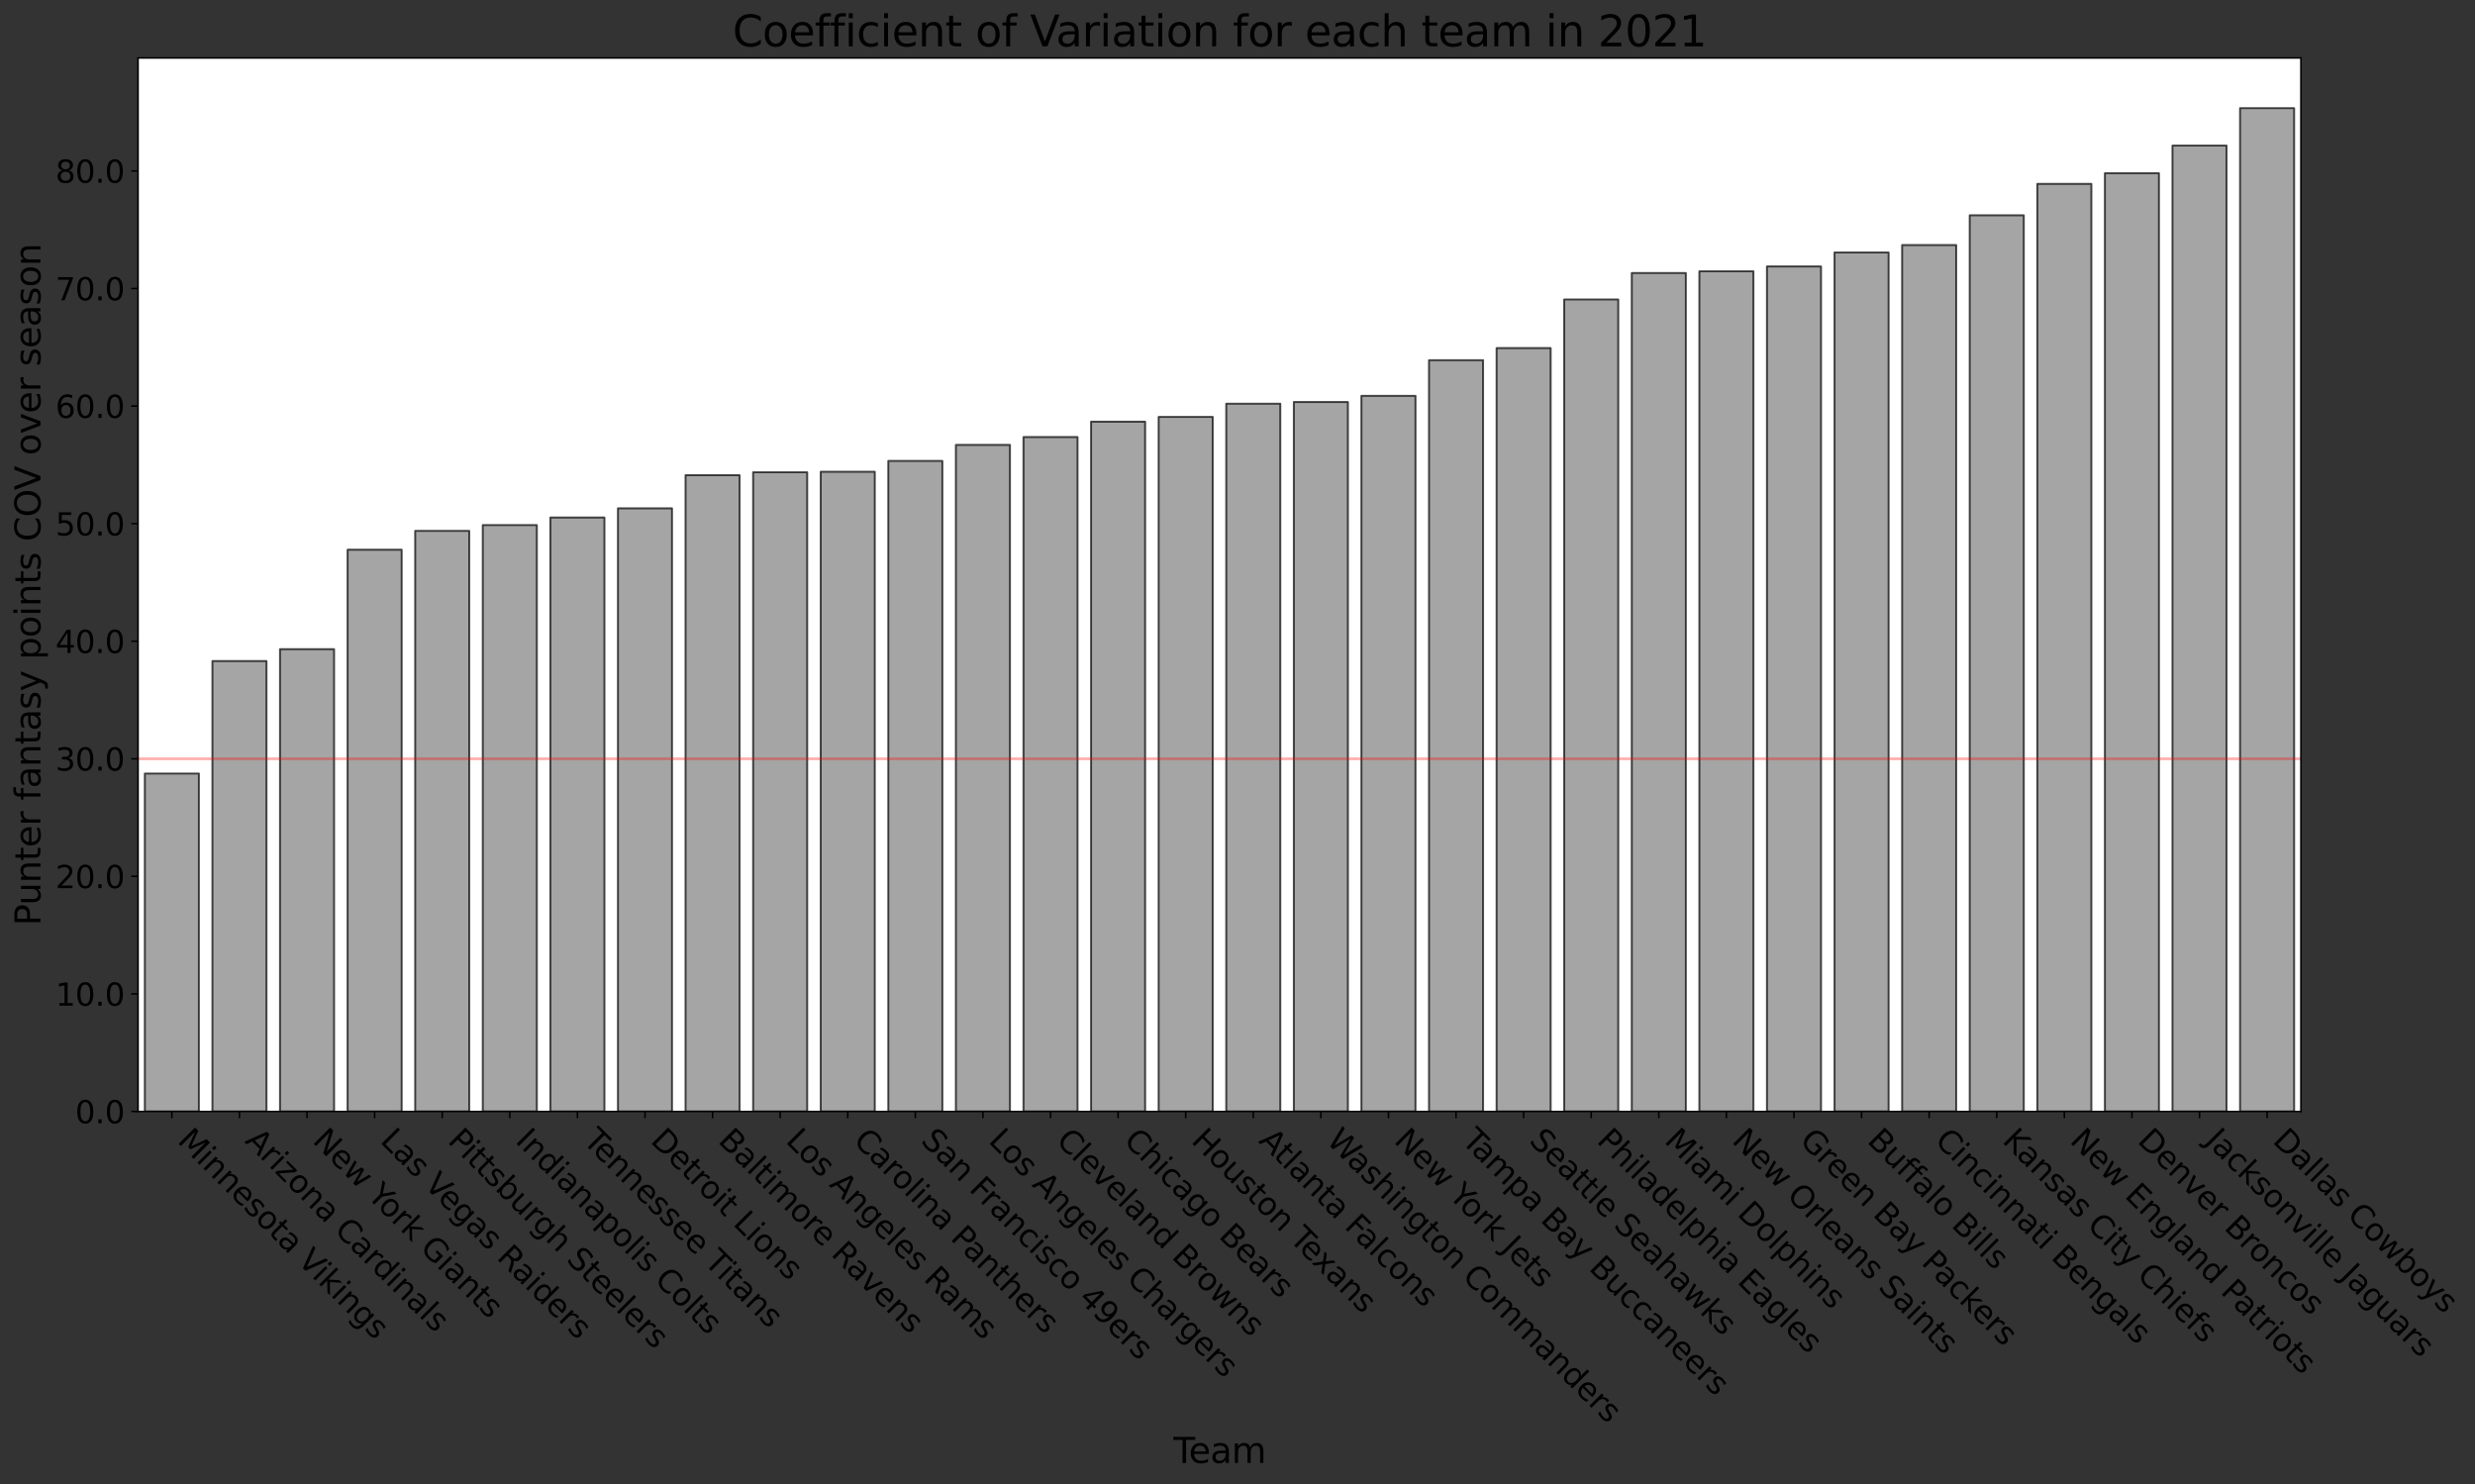 <?xml version="1.0" encoding="utf-8" standalone="no"?>
<!DOCTYPE svg PUBLIC "-//W3C//DTD SVG 1.1//EN"
  "http://www.w3.org/Graphics/SVG/1.1/DTD/svg11.dtd">
<svg xmlns:xlink="http://www.w3.org/1999/xlink" width="1277.081pt" height="765.823pt" viewBox="0 0 1277.081 765.823" xmlns="http://www.w3.org/2000/svg" version="1.1">
 <rect x="0" y="0" width="1277.081" height="765.823" fill="#333333" stroke="none"/>
 <defs>
  <style type="text/css">*{stroke-linejoin: round; stroke-linecap: butt}</style>
 </defs>
 <g id="figure_1">
  <g id="patch_1">
   <path d="M -0 765.823 
L 1277.081 765.823 
L 1277.081 0 
L -0 0 
L -0 765.823 
z
" style="fill: none"/>
  </g>
  <g id="axes_1">
   <g id="patch_2">
    <path d="M 71.246 573.517 
L 1187.246 573.517 
L 1187.246 29.917 
L 71.246 29.917 
z
" style="fill: #ffffff"/>
   </g>
   <g id="patch_3">
    <path d="M 74.733 573.517 
L 102.633 573.517 
L 102.633 399.137 
L 74.733 399.137 
z
" clip-path="url(#pf0aa3c2166)" style="fill: #808080; opacity: 0.7; stroke: #000000; stroke-linejoin: miter"/>
   </g>
   <g id="patch_4">
    <path d="M 109.608 573.517 
L 137.508 573.517 
L 137.508 341.106 
L 109.608 341.106 
z
" clip-path="url(#pf0aa3c2166)" style="fill: #808080; opacity: 0.7; stroke: #000000; stroke-linejoin: miter"/>
   </g>
   <g id="patch_5">
    <path d="M 144.483 573.517 
L 172.383 573.517 
L 172.383 334.975 
L 144.483 334.975 
z
" clip-path="url(#pf0aa3c2166)" style="fill: #808080; opacity: 0.7; stroke: #000000; stroke-linejoin: miter"/>
   </g>
   <g id="patch_6">
    <path d="M 179.358 573.517 
L 207.258 573.517 
L 207.258 283.654 
L 179.358 283.654 
z
" clip-path="url(#pf0aa3c2166)" style="fill: #808080; opacity: 0.7; stroke: #000000; stroke-linejoin: miter"/>
   </g>
   <g id="patch_7">
    <path d="M 214.233 573.517 
L 242.133 573.517 
L 242.133 273.922 
L 214.233 273.922 
z
" clip-path="url(#pf0aa3c2166)" style="fill: #808080; opacity: 0.7; stroke: #000000; stroke-linejoin: miter"/>
   </g>
   <g id="patch_8">
    <path d="M 249.108 573.517 
L 277.008 573.517 
L 277.008 270.918 
L 249.108 270.918 
z
" clip-path="url(#pf0aa3c2166)" style="fill: #808080; opacity: 0.7; stroke: #000000; stroke-linejoin: miter"/>
   </g>
   <g id="patch_9">
    <path d="M 283.983 573.517 
L 311.883 573.517 
L 311.883 267.031 
L 283.983 267.031 
z
" clip-path="url(#pf0aa3c2166)" style="fill: #808080; opacity: 0.7; stroke: #000000; stroke-linejoin: miter"/>
   </g>
   <g id="patch_10">
    <path d="M 318.858 573.517 
L 346.758 573.517 
L 346.758 262.299 
L 318.858 262.299 
z
" clip-path="url(#pf0aa3c2166)" style="fill: #808080; opacity: 0.7; stroke: #000000; stroke-linejoin: miter"/>
   </g>
   <g id="patch_11">
    <path d="M 353.733 573.517 
L 381.633 573.517 
L 381.633 245.202 
L 353.733 245.202 
z
" clip-path="url(#pf0aa3c2166)" style="fill: #808080; opacity: 0.7; stroke: #000000; stroke-linejoin: miter"/>
   </g>
   <g id="patch_12">
    <path d="M 388.608 573.517 
L 416.508 573.517 
L 416.508 243.679 
L 388.608 243.679 
z
" clip-path="url(#pf0aa3c2166)" style="fill: #808080; opacity: 0.7; stroke: #000000; stroke-linejoin: miter"/>
   </g>
   <g id="patch_13">
    <path d="M 423.483 573.517 
L 451.383 573.517 
L 451.383 243.427 
L 423.483 243.427 
z
" clip-path="url(#pf0aa3c2166)" style="fill: #808080; opacity: 0.7; stroke: #000000; stroke-linejoin: miter"/>
   </g>
   <g id="patch_14">
    <path d="M 458.358 573.517 
L 486.258 573.517 
L 486.258 237.836 
L 458.358 237.836 
z
" clip-path="url(#pf0aa3c2166)" style="fill: #808080; opacity: 0.7; stroke: #000000; stroke-linejoin: miter"/>
   </g>
   <g id="patch_15">
    <path d="M 493.233 573.517 
L 521.133 573.517 
L 521.133 229.568 
L 493.233 229.568 
z
" clip-path="url(#pf0aa3c2166)" style="fill: #808080; opacity: 0.7; stroke: #000000; stroke-linejoin: miter"/>
   </g>
   <g id="patch_16">
    <path d="M 528.108 573.517 
L 556.008 573.517 
L 556.008 225.514 
L 528.108 225.514 
z
" clip-path="url(#pf0aa3c2166)" style="fill: #808080; opacity: 0.7; stroke: #000000; stroke-linejoin: miter"/>
   </g>
   <g id="patch_17">
    <path d="M 562.983 573.517 
L 590.883 573.517 
L 590.883 217.576 
L 562.983 217.576 
z
" clip-path="url(#pf0aa3c2166)" style="fill: #808080; opacity: 0.7; stroke: #000000; stroke-linejoin: miter"/>
   </g>
   <g id="patch_18">
    <path d="M 597.858 573.517 
L 625.758 573.517 
L 625.758 215.118 
L 597.858 215.118 
z
" clip-path="url(#pf0aa3c2166)" style="fill: #808080; opacity: 0.7; stroke: #000000; stroke-linejoin: miter"/>
   </g>
   <g id="patch_19">
    <path d="M 632.733 573.517 
L 660.633 573.517 
L 660.633 208.309 
L 632.733 208.309 
z
" clip-path="url(#pf0aa3c2166)" style="fill: #808080; opacity: 0.7; stroke: #000000; stroke-linejoin: miter"/>
   </g>
   <g id="patch_20">
    <path d="M 667.608 573.517 
L 695.508 573.517 
L 695.508 207.438 
L 667.608 207.438 
z
" clip-path="url(#pf0aa3c2166)" style="fill: #808080; opacity: 0.7; stroke: #000000; stroke-linejoin: miter"/>
   </g>
   <g id="patch_21">
    <path d="M 702.483 573.517 
L 730.383 573.517 
L 730.383 204.244 
L 702.483 204.244 
z
" clip-path="url(#pf0aa3c2166)" style="fill: #808080; opacity: 0.7; stroke: #000000; stroke-linejoin: miter"/>
   </g>
   <g id="patch_22">
    <path d="M 737.358 573.517 
L 765.258 573.517 
L 765.258 185.859 
L 737.358 185.859 
z
" clip-path="url(#pf0aa3c2166)" style="fill: #808080; opacity: 0.7; stroke: #000000; stroke-linejoin: miter"/>
   </g>
   <g id="patch_23">
    <path d="M 772.233 573.517 
L 800.133 573.517 
L 800.133 179.616 
L 772.233 179.616 
z
" clip-path="url(#pf0aa3c2166)" style="fill: #808080; opacity: 0.7; stroke: #000000; stroke-linejoin: miter"/>
   </g>
   <g id="patch_24">
    <path d="M 807.108 573.517 
L 835.008 573.517 
L 835.008 154.524 
L 807.108 154.524 
z
" clip-path="url(#pf0aa3c2166)" style="fill: #808080; opacity: 0.7; stroke: #000000; stroke-linejoin: miter"/>
   </g>
   <g id="patch_25">
    <path d="M 841.983 573.517 
L 869.883 573.517 
L 869.883 140.866 
L 841.983 140.866 
z
" clip-path="url(#pf0aa3c2166)" style="fill: #808080; opacity: 0.7; stroke: #000000; stroke-linejoin: miter"/>
   </g>
   <g id="patch_26">
    <path d="M 876.858 573.517 
L 904.758 573.517 
L 904.758 139.985 
L 876.858 139.985 
z
" clip-path="url(#pf0aa3c2166)" style="fill: #808080; opacity: 0.7; stroke: #000000; stroke-linejoin: miter"/>
   </g>
   <g id="patch_27">
    <path d="M 911.733 573.517 
L 939.633 573.517 
L 939.633 137.477 
L 911.733 137.477 
z
" clip-path="url(#pf0aa3c2166)" style="fill: #808080; opacity: 0.7; stroke: #000000; stroke-linejoin: miter"/>
   </g>
   <g id="patch_28">
    <path d="M 946.608 573.517 
L 974.508 573.517 
L 974.508 130.278 
L 946.608 130.278 
z
" clip-path="url(#pf0aa3c2166)" style="fill: #808080; opacity: 0.7; stroke: #000000; stroke-linejoin: miter"/>
   </g>
   <g id="patch_29">
    <path d="M 981.483 573.517 
L 1009.383 573.517 
L 1009.383 126.442 
L 981.483 126.442 
z
" clip-path="url(#pf0aa3c2166)" style="fill: #808080; opacity: 0.7; stroke: #000000; stroke-linejoin: miter"/>
   </g>
   <g id="patch_30">
    <path d="M 1016.358 573.517 
L 1044.258 573.517 
L 1044.258 111.093 
L 1016.358 111.093 
z
" clip-path="url(#pf0aa3c2166)" style="fill: #808080; opacity: 0.7; stroke: #000000; stroke-linejoin: miter"/>
   </g>
   <g id="patch_31">
    <path d="M 1051.233 573.517 
L 1079.133 573.517 
L 1079.133 94.875 
L 1051.233 94.875 
z
" clip-path="url(#pf0aa3c2166)" style="fill: #808080; opacity: 0.7; stroke: #000000; stroke-linejoin: miter"/>
   </g>
   <g id="patch_32">
    <path d="M 1086.108 573.517 
L 1114.008 573.517 
L 1114.008 89.377 
L 1086.108 89.377 
z
" clip-path="url(#pf0aa3c2166)" style="fill: #808080; opacity: 0.7; stroke: #000000; stroke-linejoin: miter"/>
   </g>
   <g id="patch_33">
    <path d="M 1120.983 573.517 
L 1148.883 573.517 
L 1148.883 75.119 
L 1120.983 75.119 
z
" clip-path="url(#pf0aa3c2166)" style="fill: #808080; opacity: 0.7; stroke: #000000; stroke-linejoin: miter"/>
   </g>
   <g id="patch_34">
    <path d="M 1155.858 573.517 
L 1183.758 573.517 
L 1183.758 55.802 
L 1155.858 55.802 
z
" clip-path="url(#pf0aa3c2166)" style="fill: #808080; opacity: 0.7; stroke: #000000; stroke-linejoin: miter"/>
   </g>
   <g id="matplotlib.axis_1">
    <g id="xtick_1">
     <g id="line2d_1">
      <defs>
       <path id="m33b1f576f2" d="M 0 0 
L 0 3.5 
" style="stroke: #000000; stroke-width: 0.8"/>
      </defs>
      <g>
       <use xlink:href="#m33b1f576f2" x="88.683" y="573.517" style="stroke: #000000; stroke-width: 0.8"/>
      </g>
     </g>
     <g id="text_1">
      <!-- Minnesota Vikings -->
      <g transform="translate(91.036 589.113)rotate(-315)scale(0.16 -0.16)">
       <defs>
        <path id="DejaVuSans-4d" d="M 628 4666 
L 1569 4666 
L 2759 1491 
L 3956 4666 
L 4897 4666 
L 4897 0 
L 4281 0 
L 4281 4097 
L 3078 897 
L 2444 897 
L 1241 4097 
L 1241 0 
L 628 0 
L 628 4666 
z
" transform="scale(0.016)"/>
        <path id="DejaVuSans-69" d="M 603 3500 
L 1178 3500 
L 1178 0 
L 603 0 
L 603 3500 
z
M 603 4863 
L 1178 4863 
L 1178 4134 
L 603 4134 
L 603 4863 
z
" transform="scale(0.016)"/>
        <path id="DejaVuSans-6e" d="M 3513 2113 
L 3513 0 
L 2938 0 
L 2938 2094 
Q 2938 2591 2744 2837 
Q 2550 3084 2163 3084 
Q 1697 3084 1428 2787 
Q 1159 2491 1159 1978 
L 1159 0 
L 581 0 
L 581 3500 
L 1159 3500 
L 1159 2956 
Q 1366 3272 1645 3428 
Q 1925 3584 2291 3584 
Q 2894 3584 3203 3211 
Q 3513 2838 3513 2113 
z
" transform="scale(0.016)"/>
        <path id="DejaVuSans-65" d="M 3597 1894 
L 3597 1613 
L 953 1613 
Q 991 1019 1311 708 
Q 1631 397 2203 397 
Q 2534 397 2845 478 
Q 3156 559 3463 722 
L 3463 178 
Q 3153 47 2828 -22 
Q 2503 -91 2169 -91 
Q 1331 -91 842 396 
Q 353 884 353 1716 
Q 353 2575 817 3079 
Q 1281 3584 2069 3584 
Q 2775 3584 3186 3129 
Q 3597 2675 3597 1894 
z
M 3022 2063 
Q 3016 2534 2758 2815 
Q 2500 3097 2075 3097 
Q 1594 3097 1305 2825 
Q 1016 2553 972 2059 
L 3022 2063 
z
" transform="scale(0.016)"/>
        <path id="DejaVuSans-73" d="M 2834 3397 
L 2834 2853 
Q 2591 2978 2328 3040 
Q 2066 3103 1784 3103 
Q 1356 3103 1142 2972 
Q 928 2841 928 2578 
Q 928 2378 1081 2264 
Q 1234 2150 1697 2047 
L 1894 2003 
Q 2506 1872 2764 1633 
Q 3022 1394 3022 966 
Q 3022 478 2636 193 
Q 2250 -91 1575 -91 
Q 1294 -91 989 -36 
Q 684 19 347 128 
L 347 722 
Q 666 556 975 473 
Q 1284 391 1588 391 
Q 1994 391 2212 530 
Q 2431 669 2431 922 
Q 2431 1156 2273 1281 
Q 2116 1406 1581 1522 
L 1381 1569 
Q 847 1681 609 1914 
Q 372 2147 372 2553 
Q 372 3047 722 3315 
Q 1072 3584 1716 3584 
Q 2034 3584 2315 3537 
Q 2597 3491 2834 3397 
z
" transform="scale(0.016)"/>
        <path id="DejaVuSans-6f" d="M 1959 3097 
Q 1497 3097 1228 2736 
Q 959 2375 959 1747 
Q 959 1119 1226 758 
Q 1494 397 1959 397 
Q 2419 397 2687 759 
Q 2956 1122 2956 1747 
Q 2956 2369 2687 2733 
Q 2419 3097 1959 3097 
z
M 1959 3584 
Q 2709 3584 3137 3096 
Q 3566 2609 3566 1747 
Q 3566 888 3137 398 
Q 2709 -91 1959 -91 
Q 1206 -91 779 398 
Q 353 888 353 1747 
Q 353 2609 779 3096 
Q 1206 3584 1959 3584 
z
" transform="scale(0.016)"/>
        <path id="DejaVuSans-74" d="M 1172 4494 
L 1172 3500 
L 2356 3500 
L 2356 3053 
L 1172 3053 
L 1172 1153 
Q 1172 725 1289 603 
Q 1406 481 1766 481 
L 2356 481 
L 2356 0 
L 1766 0 
Q 1100 0 847 248 
Q 594 497 594 1153 
L 594 3053 
L 172 3053 
L 172 3500 
L 594 3500 
L 594 4494 
L 1172 4494 
z
" transform="scale(0.016)"/>
        <path id="DejaVuSans-61" d="M 2194 1759 
Q 1497 1759 1228 1600 
Q 959 1441 959 1056 
Q 959 750 1161 570 
Q 1363 391 1709 391 
Q 2188 391 2477 730 
Q 2766 1069 2766 1631 
L 2766 1759 
L 2194 1759 
z
M 3341 1997 
L 3341 0 
L 2766 0 
L 2766 531 
Q 2569 213 2275 61 
Q 1981 -91 1556 -91 
Q 1019 -91 701 211 
Q 384 513 384 1019 
Q 384 1609 779 1909 
Q 1175 2209 1959 2209 
L 2766 2209 
L 2766 2266 
Q 2766 2663 2505 2880 
Q 2244 3097 1772 3097 
Q 1472 3097 1187 3025 
Q 903 2953 641 2809 
L 641 3341 
Q 956 3463 1253 3523 
Q 1550 3584 1831 3584 
Q 2591 3584 2966 3190 
Q 3341 2797 3341 1997 
z
" transform="scale(0.016)"/>
        <path id="DejaVuSans-20" transform="scale(0.016)"/>
        <path id="DejaVuSans-56" d="M 1831 0 
L 50 4666 
L 709 4666 
L 2188 738 
L 3669 4666 
L 4325 4666 
L 2547 0 
L 1831 0 
z
" transform="scale(0.016)"/>
        <path id="DejaVuSans-6b" d="M 581 4863 
L 1159 4863 
L 1159 1991 
L 2875 3500 
L 3609 3500 
L 1753 1863 
L 3688 0 
L 2938 0 
L 1159 1709 
L 1159 0 
L 581 0 
L 581 4863 
z
" transform="scale(0.016)"/>
        <path id="DejaVuSans-67" d="M 2906 1791 
Q 2906 2416 2648 2759 
Q 2391 3103 1925 3103 
Q 1463 3103 1205 2759 
Q 947 2416 947 1791 
Q 947 1169 1205 825 
Q 1463 481 1925 481 
Q 2391 481 2648 825 
Q 2906 1169 2906 1791 
z
M 3481 434 
Q 3481 -459 3084 -895 
Q 2688 -1331 1869 -1331 
Q 1566 -1331 1297 -1286 
Q 1028 -1241 775 -1147 
L 775 -588 
Q 1028 -725 1275 -790 
Q 1522 -856 1778 -856 
Q 2344 -856 2625 -561 
Q 2906 -266 2906 331 
L 2906 616 
Q 2728 306 2450 153 
Q 2172 0 1784 0 
Q 1141 0 747 490 
Q 353 981 353 1791 
Q 353 2603 747 3093 
Q 1141 3584 1784 3584 
Q 2172 3584 2450 3431 
Q 2728 3278 2906 2969 
L 2906 3500 
L 3481 3500 
L 3481 434 
z
" transform="scale(0.016)"/>
       </defs>
       <use xlink:href="#DejaVuSans-4d"/>
       <use xlink:href="#DejaVuSans-69" x="86.279"/>
       <use xlink:href="#DejaVuSans-6e" x="114.062"/>
       <use xlink:href="#DejaVuSans-6e" x="177.441"/>
       <use xlink:href="#DejaVuSans-65" x="240.82"/>
       <use xlink:href="#DejaVuSans-73" x="302.344"/>
       <use xlink:href="#DejaVuSans-6f" x="354.443"/>
       <use xlink:href="#DejaVuSans-74" x="415.625"/>
       <use xlink:href="#DejaVuSans-61" x="454.834"/>
       <use xlink:href="#DejaVuSans-20" x="516.113"/>
       <use xlink:href="#DejaVuSans-56" x="547.9"/>
       <use xlink:href="#DejaVuSans-69" x="614.059"/>
       <use xlink:href="#DejaVuSans-6b" x="641.842"/>
       <use xlink:href="#DejaVuSans-69" x="699.752"/>
       <use xlink:href="#DejaVuSans-6e" x="727.535"/>
       <use xlink:href="#DejaVuSans-67" x="790.914"/>
       <use xlink:href="#DejaVuSans-73" x="854.391"/>
      </g>
     </g>
    </g>
    <g id="xtick_2">
     <g id="line2d_2">
      <g>
       <use xlink:href="#m33b1f576f2" x="123.558" y="573.517" style="stroke: #000000; stroke-width: 0.8"/>
      </g>
     </g>
     <g id="text_2">
      <!-- Arizona Cardinals -->
      <g transform="translate(125.911 589.113)rotate(-315)scale(0.16 -0.16)">
       <defs>
        <path id="DejaVuSans-41" d="M 2188 4044 
L 1331 1722 
L 3047 1722 
L 2188 4044 
z
M 1831 4666 
L 2547 4666 
L 4325 0 
L 3669 0 
L 3244 1197 
L 1141 1197 
L 716 0 
L 50 0 
L 1831 4666 
z
" transform="scale(0.016)"/>
        <path id="DejaVuSans-72" d="M 2631 2963 
Q 2534 3019 2420 3045 
Q 2306 3072 2169 3072 
Q 1681 3072 1420 2755 
Q 1159 2438 1159 1844 
L 1159 0 
L 581 0 
L 581 3500 
L 1159 3500 
L 1159 2956 
Q 1341 3275 1631 3429 
Q 1922 3584 2338 3584 
Q 2397 3584 2469 3576 
Q 2541 3569 2628 3553 
L 2631 2963 
z
" transform="scale(0.016)"/>
        <path id="DejaVuSans-7a" d="M 353 3500 
L 3084 3500 
L 3084 2975 
L 922 459 
L 3084 459 
L 3084 0 
L 275 0 
L 275 525 
L 2438 3041 
L 353 3041 
L 353 3500 
z
" transform="scale(0.016)"/>
        <path id="DejaVuSans-43" d="M 4122 4306 
L 4122 3641 
Q 3803 3938 3442 4084 
Q 3081 4231 2675 4231 
Q 1875 4231 1450 3742 
Q 1025 3253 1025 2328 
Q 1025 1406 1450 917 
Q 1875 428 2675 428 
Q 3081 428 3442 575 
Q 3803 722 4122 1019 
L 4122 359 
Q 3791 134 3420 21 
Q 3050 -91 2638 -91 
Q 1578 -91 968 557 
Q 359 1206 359 2328 
Q 359 3453 968 4101 
Q 1578 4750 2638 4750 
Q 3056 4750 3426 4639 
Q 3797 4528 4122 4306 
z
" transform="scale(0.016)"/>
        <path id="DejaVuSans-64" d="M 2906 2969 
L 2906 4863 
L 3481 4863 
L 3481 0 
L 2906 0 
L 2906 525 
Q 2725 213 2448 61 
Q 2172 -91 1784 -91 
Q 1150 -91 751 415 
Q 353 922 353 1747 
Q 353 2572 751 3078 
Q 1150 3584 1784 3584 
Q 2172 3584 2448 3432 
Q 2725 3281 2906 2969 
z
M 947 1747 
Q 947 1113 1208 752 
Q 1469 391 1925 391 
Q 2381 391 2643 752 
Q 2906 1113 2906 1747 
Q 2906 2381 2643 2742 
Q 2381 3103 1925 3103 
Q 1469 3103 1208 2742 
Q 947 2381 947 1747 
z
" transform="scale(0.016)"/>
        <path id="DejaVuSans-6c" d="M 603 4863 
L 1178 4863 
L 1178 0 
L 603 0 
L 603 4863 
z
" transform="scale(0.016)"/>
       </defs>
       <use xlink:href="#DejaVuSans-41"/>
       <use xlink:href="#DejaVuSans-72" x="68.408"/>
       <use xlink:href="#DejaVuSans-69" x="109.521"/>
       <use xlink:href="#DejaVuSans-7a" x="137.305"/>
       <use xlink:href="#DejaVuSans-6f" x="189.795"/>
       <use xlink:href="#DejaVuSans-6e" x="250.977"/>
       <use xlink:href="#DejaVuSans-61" x="314.355"/>
       <use xlink:href="#DejaVuSans-20" x="375.635"/>
       <use xlink:href="#DejaVuSans-43" x="407.422"/>
       <use xlink:href="#DejaVuSans-61" x="477.246"/>
       <use xlink:href="#DejaVuSans-72" x="538.525"/>
       <use xlink:href="#DejaVuSans-64" x="577.889"/>
       <use xlink:href="#DejaVuSans-69" x="641.365"/>
       <use xlink:href="#DejaVuSans-6e" x="669.148"/>
       <use xlink:href="#DejaVuSans-61" x="732.527"/>
       <use xlink:href="#DejaVuSans-6c" x="793.807"/>
       <use xlink:href="#DejaVuSans-73" x="821.59"/>
      </g>
     </g>
    </g>
    <g id="xtick_3">
     <g id="line2d_3">
      <g>
       <use xlink:href="#m33b1f576f2" x="158.433" y="573.517" style="stroke: #000000; stroke-width: 0.8"/>
      </g>
     </g>
     <g id="text_3">
      <!-- New York Giants -->
      <g transform="translate(160.786 589.113)rotate(-315)scale(0.16 -0.16)">
       <defs>
        <path id="DejaVuSans-4e" d="M 628 4666 
L 1478 4666 
L 3547 763 
L 3547 4666 
L 4159 4666 
L 4159 0 
L 3309 0 
L 1241 3903 
L 1241 0 
L 628 0 
L 628 4666 
z
" transform="scale(0.016)"/>
        <path id="DejaVuSans-77" d="M 269 3500 
L 844 3500 
L 1563 769 
L 2278 3500 
L 2956 3500 
L 3675 769 
L 4391 3500 
L 4966 3500 
L 4050 0 
L 3372 0 
L 2619 2869 
L 1863 0 
L 1184 0 
L 269 3500 
z
" transform="scale(0.016)"/>
        <path id="DejaVuSans-59" d="M -13 4666 
L 666 4666 
L 1959 2747 
L 3244 4666 
L 3922 4666 
L 2272 2222 
L 2272 0 
L 1638 0 
L 1638 2222 
L -13 4666 
z
" transform="scale(0.016)"/>
        <path id="DejaVuSans-47" d="M 3809 666 
L 3809 1919 
L 2778 1919 
L 2778 2438 
L 4434 2438 
L 4434 434 
Q 4069 175 3628 42 
Q 3188 -91 2688 -91 
Q 1594 -91 976 548 
Q 359 1188 359 2328 
Q 359 3472 976 4111 
Q 1594 4750 2688 4750 
Q 3144 4750 3555 4637 
Q 3966 4525 4313 4306 
L 4313 3634 
Q 3963 3931 3569 4081 
Q 3175 4231 2741 4231 
Q 1884 4231 1454 3753 
Q 1025 3275 1025 2328 
Q 1025 1384 1454 906 
Q 1884 428 2741 428 
Q 3075 428 3337 486 
Q 3600 544 3809 666 
z
" transform="scale(0.016)"/>
       </defs>
       <use xlink:href="#DejaVuSans-4e"/>
       <use xlink:href="#DejaVuSans-65" x="74.805"/>
       <use xlink:href="#DejaVuSans-77" x="136.328"/>
       <use xlink:href="#DejaVuSans-20" x="218.115"/>
       <use xlink:href="#DejaVuSans-59" x="249.902"/>
       <use xlink:href="#DejaVuSans-6f" x="297.736"/>
       <use xlink:href="#DejaVuSans-72" x="358.918"/>
       <use xlink:href="#DejaVuSans-6b" x="400.031"/>
       <use xlink:href="#DejaVuSans-20" x="457.941"/>
       <use xlink:href="#DejaVuSans-47" x="489.729"/>
       <use xlink:href="#DejaVuSans-69" x="567.219"/>
       <use xlink:href="#DejaVuSans-61" x="595.002"/>
       <use xlink:href="#DejaVuSans-6e" x="656.281"/>
       <use xlink:href="#DejaVuSans-74" x="719.66"/>
       <use xlink:href="#DejaVuSans-73" x="758.869"/>
      </g>
     </g>
    </g>
    <g id="xtick_4">
     <g id="line2d_4">
      <g>
       <use xlink:href="#m33b1f576f2" x="193.308" y="573.517" style="stroke: #000000; stroke-width: 0.8"/>
      </g>
     </g>
     <g id="text_4">
      <!-- Las Vegas Raiders -->
      <g transform="translate(195.661 589.113)rotate(-315)scale(0.16 -0.16)">
       <defs>
        <path id="DejaVuSans-4c" d="M 628 4666 
L 1259 4666 
L 1259 531 
L 3531 531 
L 3531 0 
L 628 0 
L 628 4666 
z
" transform="scale(0.016)"/>
        <path id="DejaVuSans-52" d="M 2841 2188 
Q 3044 2119 3236 1894 
Q 3428 1669 3622 1275 
L 4263 0 
L 3584 0 
L 2988 1197 
Q 2756 1666 2539 1819 
Q 2322 1972 1947 1972 
L 1259 1972 
L 1259 0 
L 628 0 
L 628 4666 
L 2053 4666 
Q 2853 4666 3247 4331 
Q 3641 3997 3641 3322 
Q 3641 2881 3436 2590 
Q 3231 2300 2841 2188 
z
M 1259 4147 
L 1259 2491 
L 2053 2491 
Q 2509 2491 2742 2702 
Q 2975 2913 2975 3322 
Q 2975 3731 2742 3939 
Q 2509 4147 2053 4147 
L 1259 4147 
z
" transform="scale(0.016)"/>
       </defs>
       <use xlink:href="#DejaVuSans-4c"/>
       <use xlink:href="#DejaVuSans-61" x="55.713"/>
       <use xlink:href="#DejaVuSans-73" x="116.992"/>
       <use xlink:href="#DejaVuSans-20" x="169.092"/>
       <use xlink:href="#DejaVuSans-56" x="200.879"/>
       <use xlink:href="#DejaVuSans-65" x="261.537"/>
       <use xlink:href="#DejaVuSans-67" x="323.061"/>
       <use xlink:href="#DejaVuSans-61" x="386.537"/>
       <use xlink:href="#DejaVuSans-73" x="447.816"/>
       <use xlink:href="#DejaVuSans-20" x="499.916"/>
       <use xlink:href="#DejaVuSans-52" x="531.703"/>
       <use xlink:href="#DejaVuSans-61" x="598.936"/>
       <use xlink:href="#DejaVuSans-69" x="660.215"/>
       <use xlink:href="#DejaVuSans-64" x="687.998"/>
       <use xlink:href="#DejaVuSans-65" x="751.475"/>
       <use xlink:href="#DejaVuSans-72" x="812.998"/>
       <use xlink:href="#DejaVuSans-73" x="854.111"/>
      </g>
     </g>
    </g>
    <g id="xtick_5">
     <g id="line2d_5">
      <g>
       <use xlink:href="#m33b1f576f2" x="228.183" y="573.517" style="stroke: #000000; stroke-width: 0.8"/>
      </g>
     </g>
     <g id="text_5">
      <!-- Pittsburgh Steelers -->
      <g transform="translate(230.536 589.113)rotate(-315)scale(0.16 -0.16)">
       <defs>
        <path id="DejaVuSans-50" d="M 1259 4147 
L 1259 2394 
L 2053 2394 
Q 2494 2394 2734 2622 
Q 2975 2850 2975 3272 
Q 2975 3691 2734 3919 
Q 2494 4147 2053 4147 
L 1259 4147 
z
M 628 4666 
L 2053 4666 
Q 2838 4666 3239 4311 
Q 3641 3956 3641 3272 
Q 3641 2581 3239 2228 
Q 2838 1875 2053 1875 
L 1259 1875 
L 1259 0 
L 628 0 
L 628 4666 
z
" transform="scale(0.016)"/>
        <path id="DejaVuSans-62" d="M 3116 1747 
Q 3116 2381 2855 2742 
Q 2594 3103 2138 3103 
Q 1681 3103 1420 2742 
Q 1159 2381 1159 1747 
Q 1159 1113 1420 752 
Q 1681 391 2138 391 
Q 2594 391 2855 752 
Q 3116 1113 3116 1747 
z
M 1159 2969 
Q 1341 3281 1617 3432 
Q 1894 3584 2278 3584 
Q 2916 3584 3314 3078 
Q 3713 2572 3713 1747 
Q 3713 922 3314 415 
Q 2916 -91 2278 -91 
Q 1894 -91 1617 61 
Q 1341 213 1159 525 
L 1159 0 
L 581 0 
L 581 4863 
L 1159 4863 
L 1159 2969 
z
" transform="scale(0.016)"/>
        <path id="DejaVuSans-75" d="M 544 1381 
L 544 3500 
L 1119 3500 
L 1119 1403 
Q 1119 906 1312 657 
Q 1506 409 1894 409 
Q 2359 409 2629 706 
Q 2900 1003 2900 1516 
L 2900 3500 
L 3475 3500 
L 3475 0 
L 2900 0 
L 2900 538 
Q 2691 219 2414 64 
Q 2138 -91 1772 -91 
Q 1169 -91 856 284 
Q 544 659 544 1381 
z
M 1991 3584 
L 1991 3584 
z
" transform="scale(0.016)"/>
        <path id="DejaVuSans-68" d="M 3513 2113 
L 3513 0 
L 2938 0 
L 2938 2094 
Q 2938 2591 2744 2837 
Q 2550 3084 2163 3084 
Q 1697 3084 1428 2787 
Q 1159 2491 1159 1978 
L 1159 0 
L 581 0 
L 581 4863 
L 1159 4863 
L 1159 2956 
Q 1366 3272 1645 3428 
Q 1925 3584 2291 3584 
Q 2894 3584 3203 3211 
Q 3513 2838 3513 2113 
z
" transform="scale(0.016)"/>
        <path id="DejaVuSans-53" d="M 3425 4513 
L 3425 3897 
Q 3066 4069 2747 4153 
Q 2428 4238 2131 4238 
Q 1616 4238 1336 4038 
Q 1056 3838 1056 3469 
Q 1056 3159 1242 3001 
Q 1428 2844 1947 2747 
L 2328 2669 
Q 3034 2534 3370 2195 
Q 3706 1856 3706 1288 
Q 3706 609 3251 259 
Q 2797 -91 1919 -91 
Q 1588 -91 1214 -16 
Q 841 59 441 206 
L 441 856 
Q 825 641 1194 531 
Q 1563 422 1919 422 
Q 2459 422 2753 634 
Q 3047 847 3047 1241 
Q 3047 1584 2836 1778 
Q 2625 1972 2144 2069 
L 1759 2144 
Q 1053 2284 737 2584 
Q 422 2884 422 3419 
Q 422 4038 858 4394 
Q 1294 4750 2059 4750 
Q 2388 4750 2728 4690 
Q 3069 4631 3425 4513 
z
" transform="scale(0.016)"/>
       </defs>
       <use xlink:href="#DejaVuSans-50"/>
       <use xlink:href="#DejaVuSans-69" x="58.053"/>
       <use xlink:href="#DejaVuSans-74" x="85.836"/>
       <use xlink:href="#DejaVuSans-74" x="125.045"/>
       <use xlink:href="#DejaVuSans-73" x="164.254"/>
       <use xlink:href="#DejaVuSans-62" x="216.354"/>
       <use xlink:href="#DejaVuSans-75" x="279.83"/>
       <use xlink:href="#DejaVuSans-72" x="343.209"/>
       <use xlink:href="#DejaVuSans-67" x="382.572"/>
       <use xlink:href="#DejaVuSans-68" x="446.049"/>
       <use xlink:href="#DejaVuSans-20" x="509.428"/>
       <use xlink:href="#DejaVuSans-53" x="541.215"/>
       <use xlink:href="#DejaVuSans-74" x="604.691"/>
       <use xlink:href="#DejaVuSans-65" x="643.9"/>
       <use xlink:href="#DejaVuSans-65" x="705.424"/>
       <use xlink:href="#DejaVuSans-6c" x="766.947"/>
       <use xlink:href="#DejaVuSans-65" x="794.73"/>
       <use xlink:href="#DejaVuSans-72" x="856.254"/>
       <use xlink:href="#DejaVuSans-73" x="897.367"/>
      </g>
     </g>
    </g>
    <g id="xtick_6">
     <g id="line2d_6">
      <g>
       <use xlink:href="#m33b1f576f2" x="263.058" y="573.517" style="stroke: #000000; stroke-width: 0.8"/>
      </g>
     </g>
     <g id="text_6">
      <!-- Indianapolis Colts -->
      <g transform="translate(265.411 589.113)rotate(-315)scale(0.16 -0.16)">
       <defs>
        <path id="DejaVuSans-49" d="M 628 4666 
L 1259 4666 
L 1259 0 
L 628 0 
L 628 4666 
z
" transform="scale(0.016)"/>
        <path id="DejaVuSans-70" d="M 1159 525 
L 1159 -1331 
L 581 -1331 
L 581 3500 
L 1159 3500 
L 1159 2969 
Q 1341 3281 1617 3432 
Q 1894 3584 2278 3584 
Q 2916 3584 3314 3078 
Q 3713 2572 3713 1747 
Q 3713 922 3314 415 
Q 2916 -91 2278 -91 
Q 1894 -91 1617 61 
Q 1341 213 1159 525 
z
M 3116 1747 
Q 3116 2381 2855 2742 
Q 2594 3103 2138 3103 
Q 1681 3103 1420 2742 
Q 1159 2381 1159 1747 
Q 1159 1113 1420 752 
Q 1681 391 2138 391 
Q 2594 391 2855 752 
Q 3116 1113 3116 1747 
z
" transform="scale(0.016)"/>
       </defs>
       <use xlink:href="#DejaVuSans-49"/>
       <use xlink:href="#DejaVuSans-6e" x="29.492"/>
       <use xlink:href="#DejaVuSans-64" x="92.871"/>
       <use xlink:href="#DejaVuSans-69" x="156.348"/>
       <use xlink:href="#DejaVuSans-61" x="184.131"/>
       <use xlink:href="#DejaVuSans-6e" x="245.41"/>
       <use xlink:href="#DejaVuSans-61" x="308.789"/>
       <use xlink:href="#DejaVuSans-70" x="370.068"/>
       <use xlink:href="#DejaVuSans-6f" x="433.545"/>
       <use xlink:href="#DejaVuSans-6c" x="494.727"/>
       <use xlink:href="#DejaVuSans-69" x="522.51"/>
       <use xlink:href="#DejaVuSans-73" x="550.293"/>
       <use xlink:href="#DejaVuSans-20" x="602.393"/>
       <use xlink:href="#DejaVuSans-43" x="634.18"/>
       <use xlink:href="#DejaVuSans-6f" x="704.004"/>
       <use xlink:href="#DejaVuSans-6c" x="765.186"/>
       <use xlink:href="#DejaVuSans-74" x="792.969"/>
       <use xlink:href="#DejaVuSans-73" x="832.178"/>
      </g>
     </g>
    </g>
    <g id="xtick_7">
     <g id="line2d_7">
      <g>
       <use xlink:href="#m33b1f576f2" x="297.933" y="573.517" style="stroke: #000000; stroke-width: 0.8"/>
      </g>
     </g>
     <g id="text_7">
      <!-- Tennessee Titans -->
      <g transform="translate(300.286 589.113)rotate(-315)scale(0.16 -0.16)">
       <defs>
        <path id="DejaVuSans-54" d="M -19 4666 
L 3928 4666 
L 3928 4134 
L 2272 4134 
L 2272 0 
L 1638 0 
L 1638 4134 
L -19 4134 
L -19 4666 
z
" transform="scale(0.016)"/>
       </defs>
       <use xlink:href="#DejaVuSans-54"/>
       <use xlink:href="#DejaVuSans-65" x="44.084"/>
       <use xlink:href="#DejaVuSans-6e" x="105.607"/>
       <use xlink:href="#DejaVuSans-6e" x="168.986"/>
       <use xlink:href="#DejaVuSans-65" x="232.365"/>
       <use xlink:href="#DejaVuSans-73" x="293.889"/>
       <use xlink:href="#DejaVuSans-73" x="345.988"/>
       <use xlink:href="#DejaVuSans-65" x="398.088"/>
       <use xlink:href="#DejaVuSans-65" x="459.611"/>
       <use xlink:href="#DejaVuSans-20" x="521.135"/>
       <use xlink:href="#DejaVuSans-54" x="552.922"/>
       <use xlink:href="#DejaVuSans-69" x="610.881"/>
       <use xlink:href="#DejaVuSans-74" x="638.664"/>
       <use xlink:href="#DejaVuSans-61" x="677.873"/>
       <use xlink:href="#DejaVuSans-6e" x="739.152"/>
       <use xlink:href="#DejaVuSans-73" x="802.531"/>
      </g>
     </g>
    </g>
    <g id="xtick_8">
     <g id="line2d_8">
      <g>
       <use xlink:href="#m33b1f576f2" x="332.808" y="573.517" style="stroke: #000000; stroke-width: 0.8"/>
      </g>
     </g>
     <g id="text_8">
      <!-- Detroit Lions -->
      <g transform="translate(335.161 589.113)rotate(-315)scale(0.16 -0.16)">
       <defs>
        <path id="DejaVuSans-44" d="M 1259 4147 
L 1259 519 
L 2022 519 
Q 2988 519 3436 956 
Q 3884 1394 3884 2338 
Q 3884 3275 3436 3711 
Q 2988 4147 2022 4147 
L 1259 4147 
z
M 628 4666 
L 1925 4666 
Q 3281 4666 3915 4102 
Q 4550 3538 4550 2338 
Q 4550 1131 3912 565 
Q 3275 0 1925 0 
L 628 0 
L 628 4666 
z
" transform="scale(0.016)"/>
       </defs>
       <use xlink:href="#DejaVuSans-44"/>
       <use xlink:href="#DejaVuSans-65" x="77.002"/>
       <use xlink:href="#DejaVuSans-74" x="138.525"/>
       <use xlink:href="#DejaVuSans-72" x="177.734"/>
       <use xlink:href="#DejaVuSans-6f" x="216.598"/>
       <use xlink:href="#DejaVuSans-69" x="277.779"/>
       <use xlink:href="#DejaVuSans-74" x="305.562"/>
       <use xlink:href="#DejaVuSans-20" x="344.771"/>
       <use xlink:href="#DejaVuSans-4c" x="376.559"/>
       <use xlink:href="#DejaVuSans-69" x="432.271"/>
       <use xlink:href="#DejaVuSans-6f" x="460.055"/>
       <use xlink:href="#DejaVuSans-6e" x="521.236"/>
       <use xlink:href="#DejaVuSans-73" x="584.615"/>
      </g>
     </g>
    </g>
    <g id="xtick_9">
     <g id="line2d_9">
      <g>
       <use xlink:href="#m33b1f576f2" x="367.683" y="573.517" style="stroke: #000000; stroke-width: 0.8"/>
      </g>
     </g>
     <g id="text_9">
      <!-- Baltimore Ravens -->
      <g transform="translate(370.036 589.113)rotate(-315)scale(0.16 -0.16)">
       <defs>
        <path id="DejaVuSans-42" d="M 1259 2228 
L 1259 519 
L 2272 519 
Q 2781 519 3026 730 
Q 3272 941 3272 1375 
Q 3272 1813 3026 2020 
Q 2781 2228 2272 2228 
L 1259 2228 
z
M 1259 4147 
L 1259 2741 
L 2194 2741 
Q 2656 2741 2882 2914 
Q 3109 3088 3109 3444 
Q 3109 3797 2882 3972 
Q 2656 4147 2194 4147 
L 1259 4147 
z
M 628 4666 
L 2241 4666 
Q 2963 4666 3353 4366 
Q 3744 4066 3744 3513 
Q 3744 3084 3544 2831 
Q 3344 2578 2956 2516 
Q 3422 2416 3680 2098 
Q 3938 1781 3938 1306 
Q 3938 681 3513 340 
Q 3088 0 2303 0 
L 628 0 
L 628 4666 
z
" transform="scale(0.016)"/>
        <path id="DejaVuSans-6d" d="M 3328 2828 
Q 3544 3216 3844 3400 
Q 4144 3584 4550 3584 
Q 5097 3584 5394 3201 
Q 5691 2819 5691 2113 
L 5691 0 
L 5113 0 
L 5113 2094 
Q 5113 2597 4934 2840 
Q 4756 3084 4391 3084 
Q 3944 3084 3684 2787 
Q 3425 2491 3425 1978 
L 3425 0 
L 2847 0 
L 2847 2094 
Q 2847 2600 2669 2842 
Q 2491 3084 2119 3084 
Q 1678 3084 1418 2786 
Q 1159 2488 1159 1978 
L 1159 0 
L 581 0 
L 581 3500 
L 1159 3500 
L 1159 2956 
Q 1356 3278 1631 3431 
Q 1906 3584 2284 3584 
Q 2666 3584 2933 3390 
Q 3200 3197 3328 2828 
z
" transform="scale(0.016)"/>
        <path id="DejaVuSans-76" d="M 191 3500 
L 800 3500 
L 1894 563 
L 2988 3500 
L 3597 3500 
L 2284 0 
L 1503 0 
L 191 3500 
z
" transform="scale(0.016)"/>
       </defs>
       <use xlink:href="#DejaVuSans-42"/>
       <use xlink:href="#DejaVuSans-61" x="68.604"/>
       <use xlink:href="#DejaVuSans-6c" x="129.883"/>
       <use xlink:href="#DejaVuSans-74" x="157.666"/>
       <use xlink:href="#DejaVuSans-69" x="196.875"/>
       <use xlink:href="#DejaVuSans-6d" x="224.658"/>
       <use xlink:href="#DejaVuSans-6f" x="322.07"/>
       <use xlink:href="#DejaVuSans-72" x="383.252"/>
       <use xlink:href="#DejaVuSans-65" x="422.115"/>
       <use xlink:href="#DejaVuSans-20" x="483.639"/>
       <use xlink:href="#DejaVuSans-52" x="515.426"/>
       <use xlink:href="#DejaVuSans-61" x="582.658"/>
       <use xlink:href="#DejaVuSans-76" x="643.938"/>
       <use xlink:href="#DejaVuSans-65" x="703.117"/>
       <use xlink:href="#DejaVuSans-6e" x="764.641"/>
       <use xlink:href="#DejaVuSans-73" x="828.02"/>
      </g>
     </g>
    </g>
    <g id="xtick_10">
     <g id="line2d_10">
      <g>
       <use xlink:href="#m33b1f576f2" x="402.558" y="573.517" style="stroke: #000000; stroke-width: 0.8"/>
      </g>
     </g>
     <g id="text_10">
      <!-- Los Angeles Rams -->
      <g transform="translate(404.911 589.113)rotate(-315)scale(0.16 -0.16)">
       <use xlink:href="#DejaVuSans-4c"/>
       <use xlink:href="#DejaVuSans-6f" x="53.963"/>
       <use xlink:href="#DejaVuSans-73" x="115.145"/>
       <use xlink:href="#DejaVuSans-20" x="167.244"/>
       <use xlink:href="#DejaVuSans-41" x="199.031"/>
       <use xlink:href="#DejaVuSans-6e" x="267.439"/>
       <use xlink:href="#DejaVuSans-67" x="330.818"/>
       <use xlink:href="#DejaVuSans-65" x="394.295"/>
       <use xlink:href="#DejaVuSans-6c" x="455.818"/>
       <use xlink:href="#DejaVuSans-65" x="483.602"/>
       <use xlink:href="#DejaVuSans-73" x="545.125"/>
       <use xlink:href="#DejaVuSans-20" x="597.225"/>
       <use xlink:href="#DejaVuSans-52" x="629.012"/>
       <use xlink:href="#DejaVuSans-61" x="696.244"/>
       <use xlink:href="#DejaVuSans-6d" x="757.523"/>
       <use xlink:href="#DejaVuSans-73" x="854.936"/>
      </g>
     </g>
    </g>
    <g id="xtick_11">
     <g id="line2d_11">
      <g>
       <use xlink:href="#m33b1f576f2" x="437.433" y="573.517" style="stroke: #000000; stroke-width: 0.8"/>
      </g>
     </g>
     <g id="text_11">
      <!-- Carolina Panthers -->
      <g transform="translate(439.786 589.113)rotate(-315)scale(0.16 -0.16)">
       <use xlink:href="#DejaVuSans-43"/>
       <use xlink:href="#DejaVuSans-61" x="69.824"/>
       <use xlink:href="#DejaVuSans-72" x="131.104"/>
       <use xlink:href="#DejaVuSans-6f" x="169.967"/>
       <use xlink:href="#DejaVuSans-6c" x="231.148"/>
       <use xlink:href="#DejaVuSans-69" x="258.932"/>
       <use xlink:href="#DejaVuSans-6e" x="286.715"/>
       <use xlink:href="#DejaVuSans-61" x="350.094"/>
       <use xlink:href="#DejaVuSans-20" x="411.373"/>
       <use xlink:href="#DejaVuSans-50" x="443.16"/>
       <use xlink:href="#DejaVuSans-61" x="498.963"/>
       <use xlink:href="#DejaVuSans-6e" x="560.242"/>
       <use xlink:href="#DejaVuSans-74" x="623.621"/>
       <use xlink:href="#DejaVuSans-68" x="662.83"/>
       <use xlink:href="#DejaVuSans-65" x="726.209"/>
       <use xlink:href="#DejaVuSans-72" x="787.732"/>
       <use xlink:href="#DejaVuSans-73" x="828.846"/>
      </g>
     </g>
    </g>
    <g id="xtick_12">
     <g id="line2d_12">
      <g>
       <use xlink:href="#m33b1f576f2" x="472.308" y="573.517" style="stroke: #000000; stroke-width: 0.8"/>
      </g>
     </g>
     <g id="text_12">
      <!-- San Francisco 49ers -->
      <g transform="translate(474.661 589.113)rotate(-315)scale(0.16 -0.16)">
       <defs>
        <path id="DejaVuSans-46" d="M 628 4666 
L 3309 4666 
L 3309 4134 
L 1259 4134 
L 1259 2759 
L 3109 2759 
L 3109 2228 
L 1259 2228 
L 1259 0 
L 628 0 
L 628 4666 
z
" transform="scale(0.016)"/>
        <path id="DejaVuSans-63" d="M 3122 3366 
L 3122 2828 
Q 2878 2963 2633 3030 
Q 2388 3097 2138 3097 
Q 1578 3097 1268 2742 
Q 959 2388 959 1747 
Q 959 1106 1268 751 
Q 1578 397 2138 397 
Q 2388 397 2633 464 
Q 2878 531 3122 666 
L 3122 134 
Q 2881 22 2623 -34 
Q 2366 -91 2075 -91 
Q 1284 -91 818 406 
Q 353 903 353 1747 
Q 353 2603 823 3093 
Q 1294 3584 2113 3584 
Q 2378 3584 2631 3529 
Q 2884 3475 3122 3366 
z
" transform="scale(0.016)"/>
        <path id="DejaVuSans-34" d="M 2419 4116 
L 825 1625 
L 2419 1625 
L 2419 4116 
z
M 2253 4666 
L 3047 4666 
L 3047 1625 
L 3713 1625 
L 3713 1100 
L 3047 1100 
L 3047 0 
L 2419 0 
L 2419 1100 
L 313 1100 
L 313 1709 
L 2253 4666 
z
" transform="scale(0.016)"/>
        <path id="DejaVuSans-39" d="M 703 97 
L 703 672 
Q 941 559 1184 500 
Q 1428 441 1663 441 
Q 2288 441 2617 861 
Q 2947 1281 2994 2138 
Q 2813 1869 2534 1725 
Q 2256 1581 1919 1581 
Q 1219 1581 811 2004 
Q 403 2428 403 3163 
Q 403 3881 828 4315 
Q 1253 4750 1959 4750 
Q 2769 4750 3195 4129 
Q 3622 3509 3622 2328 
Q 3622 1225 3098 567 
Q 2575 -91 1691 -91 
Q 1453 -91 1209 -44 
Q 966 3 703 97 
z
M 1959 2075 
Q 2384 2075 2632 2365 
Q 2881 2656 2881 3163 
Q 2881 3666 2632 3958 
Q 2384 4250 1959 4250 
Q 1534 4250 1286 3958 
Q 1038 3666 1038 3163 
Q 1038 2656 1286 2365 
Q 1534 2075 1959 2075 
z
" transform="scale(0.016)"/>
       </defs>
       <use xlink:href="#DejaVuSans-53"/>
       <use xlink:href="#DejaVuSans-61" x="63.477"/>
       <use xlink:href="#DejaVuSans-6e" x="124.756"/>
       <use xlink:href="#DejaVuSans-20" x="188.135"/>
       <use xlink:href="#DejaVuSans-46" x="219.922"/>
       <use xlink:href="#DejaVuSans-72" x="270.191"/>
       <use xlink:href="#DejaVuSans-61" x="311.305"/>
       <use xlink:href="#DejaVuSans-6e" x="372.584"/>
       <use xlink:href="#DejaVuSans-63" x="435.963"/>
       <use xlink:href="#DejaVuSans-69" x="490.943"/>
       <use xlink:href="#DejaVuSans-73" x="518.727"/>
       <use xlink:href="#DejaVuSans-63" x="570.826"/>
       <use xlink:href="#DejaVuSans-6f" x="625.807"/>
       <use xlink:href="#DejaVuSans-20" x="686.988"/>
       <use xlink:href="#DejaVuSans-34" x="718.775"/>
       <use xlink:href="#DejaVuSans-39" x="782.398"/>
       <use xlink:href="#DejaVuSans-65" x="846.021"/>
       <use xlink:href="#DejaVuSans-72" x="907.545"/>
       <use xlink:href="#DejaVuSans-73" x="948.658"/>
      </g>
     </g>
    </g>
    <g id="xtick_13">
     <g id="line2d_13">
      <g>
       <use xlink:href="#m33b1f576f2" x="507.183" y="573.517" style="stroke: #000000; stroke-width: 0.8"/>
      </g>
     </g>
     <g id="text_13">
      <!-- Los Angeles Chargers -->
      <g transform="translate(509.536 589.113)rotate(-315)scale(0.16 -0.16)">
       <use xlink:href="#DejaVuSans-4c"/>
       <use xlink:href="#DejaVuSans-6f" x="53.963"/>
       <use xlink:href="#DejaVuSans-73" x="115.145"/>
       <use xlink:href="#DejaVuSans-20" x="167.244"/>
       <use xlink:href="#DejaVuSans-41" x="199.031"/>
       <use xlink:href="#DejaVuSans-6e" x="267.439"/>
       <use xlink:href="#DejaVuSans-67" x="330.818"/>
       <use xlink:href="#DejaVuSans-65" x="394.295"/>
       <use xlink:href="#DejaVuSans-6c" x="455.818"/>
       <use xlink:href="#DejaVuSans-65" x="483.602"/>
       <use xlink:href="#DejaVuSans-73" x="545.125"/>
       <use xlink:href="#DejaVuSans-20" x="597.225"/>
       <use xlink:href="#DejaVuSans-43" x="629.012"/>
       <use xlink:href="#DejaVuSans-68" x="698.836"/>
       <use xlink:href="#DejaVuSans-61" x="762.215"/>
       <use xlink:href="#DejaVuSans-72" x="823.494"/>
       <use xlink:href="#DejaVuSans-67" x="862.857"/>
       <use xlink:href="#DejaVuSans-65" x="926.334"/>
       <use xlink:href="#DejaVuSans-72" x="987.857"/>
       <use xlink:href="#DejaVuSans-73" x="1028.971"/>
      </g>
     </g>
    </g>
    <g id="xtick_14">
     <g id="line2d_14">
      <g>
       <use xlink:href="#m33b1f576f2" x="542.058" y="573.517" style="stroke: #000000; stroke-width: 0.8"/>
      </g>
     </g>
     <g id="text_14">
      <!-- Cleveland Browns -->
      <g transform="translate(544.411 589.113)rotate(-315)scale(0.16 -0.16)">
       <use xlink:href="#DejaVuSans-43"/>
       <use xlink:href="#DejaVuSans-6c" x="69.824"/>
       <use xlink:href="#DejaVuSans-65" x="97.607"/>
       <use xlink:href="#DejaVuSans-76" x="159.131"/>
       <use xlink:href="#DejaVuSans-65" x="218.311"/>
       <use xlink:href="#DejaVuSans-6c" x="279.834"/>
       <use xlink:href="#DejaVuSans-61" x="307.617"/>
       <use xlink:href="#DejaVuSans-6e" x="368.896"/>
       <use xlink:href="#DejaVuSans-64" x="432.275"/>
       <use xlink:href="#DejaVuSans-20" x="495.752"/>
       <use xlink:href="#DejaVuSans-42" x="527.539"/>
       <use xlink:href="#DejaVuSans-72" x="596.143"/>
       <use xlink:href="#DejaVuSans-6f" x="635.006"/>
       <use xlink:href="#DejaVuSans-77" x="696.188"/>
       <use xlink:href="#DejaVuSans-6e" x="777.975"/>
       <use xlink:href="#DejaVuSans-73" x="841.354"/>
      </g>
     </g>
    </g>
    <g id="xtick_15">
     <g id="line2d_15">
      <g>
       <use xlink:href="#m33b1f576f2" x="576.933" y="573.517" style="stroke: #000000; stroke-width: 0.8"/>
      </g>
     </g>
     <g id="text_15">
      <!-- Chicago Bears -->
      <g transform="translate(579.286 589.113)rotate(-315)scale(0.16 -0.16)">
       <use xlink:href="#DejaVuSans-43"/>
       <use xlink:href="#DejaVuSans-68" x="69.824"/>
       <use xlink:href="#DejaVuSans-69" x="133.203"/>
       <use xlink:href="#DejaVuSans-63" x="160.986"/>
       <use xlink:href="#DejaVuSans-61" x="215.967"/>
       <use xlink:href="#DejaVuSans-67" x="277.246"/>
       <use xlink:href="#DejaVuSans-6f" x="340.723"/>
       <use xlink:href="#DejaVuSans-20" x="401.904"/>
       <use xlink:href="#DejaVuSans-42" x="433.691"/>
       <use xlink:href="#DejaVuSans-65" x="502.295"/>
       <use xlink:href="#DejaVuSans-61" x="563.818"/>
       <use xlink:href="#DejaVuSans-72" x="625.098"/>
       <use xlink:href="#DejaVuSans-73" x="666.211"/>
      </g>
     </g>
    </g>
    <g id="xtick_16">
     <g id="line2d_16">
      <g>
       <use xlink:href="#m33b1f576f2" x="611.808" y="573.517" style="stroke: #000000; stroke-width: 0.8"/>
      </g>
     </g>
     <g id="text_16">
      <!-- Houston Texans -->
      <g transform="translate(614.161 589.113)rotate(-315)scale(0.16 -0.16)">
       <defs>
        <path id="DejaVuSans-48" d="M 628 4666 
L 1259 4666 
L 1259 2753 
L 3553 2753 
L 3553 4666 
L 4184 4666 
L 4184 0 
L 3553 0 
L 3553 2222 
L 1259 2222 
L 1259 0 
L 628 0 
L 628 4666 
z
" transform="scale(0.016)"/>
        <path id="DejaVuSans-78" d="M 3513 3500 
L 2247 1797 
L 3578 0 
L 2900 0 
L 1881 1375 
L 863 0 
L 184 0 
L 1544 1831 
L 300 3500 
L 978 3500 
L 1906 2253 
L 2834 3500 
L 3513 3500 
z
" transform="scale(0.016)"/>
       </defs>
       <use xlink:href="#DejaVuSans-48"/>
       <use xlink:href="#DejaVuSans-6f" x="75.195"/>
       <use xlink:href="#DejaVuSans-75" x="136.377"/>
       <use xlink:href="#DejaVuSans-73" x="199.756"/>
       <use xlink:href="#DejaVuSans-74" x="251.855"/>
       <use xlink:href="#DejaVuSans-6f" x="291.064"/>
       <use xlink:href="#DejaVuSans-6e" x="352.246"/>
       <use xlink:href="#DejaVuSans-20" x="415.625"/>
       <use xlink:href="#DejaVuSans-54" x="447.412"/>
       <use xlink:href="#DejaVuSans-65" x="491.496"/>
       <use xlink:href="#DejaVuSans-78" x="551.27"/>
       <use xlink:href="#DejaVuSans-61" x="610.449"/>
       <use xlink:href="#DejaVuSans-6e" x="671.729"/>
       <use xlink:href="#DejaVuSans-73" x="735.107"/>
      </g>
     </g>
    </g>
    <g id="xtick_17">
     <g id="line2d_17">
      <g>
       <use xlink:href="#m33b1f576f2" x="646.683" y="573.517" style="stroke: #000000; stroke-width: 0.8"/>
      </g>
     </g>
     <g id="text_17">
      <!-- Atlanta Falcons -->
      <g transform="translate(649.036 589.113)rotate(-315)scale(0.16 -0.16)">
       <use xlink:href="#DejaVuSans-41"/>
       <use xlink:href="#DejaVuSans-74" x="66.658"/>
       <use xlink:href="#DejaVuSans-6c" x="105.867"/>
       <use xlink:href="#DejaVuSans-61" x="133.65"/>
       <use xlink:href="#DejaVuSans-6e" x="194.93"/>
       <use xlink:href="#DejaVuSans-74" x="258.309"/>
       <use xlink:href="#DejaVuSans-61" x="297.518"/>
       <use xlink:href="#DejaVuSans-20" x="358.797"/>
       <use xlink:href="#DejaVuSans-46" x="390.584"/>
       <use xlink:href="#DejaVuSans-61" x="438.979"/>
       <use xlink:href="#DejaVuSans-6c" x="500.258"/>
       <use xlink:href="#DejaVuSans-63" x="528.041"/>
       <use xlink:href="#DejaVuSans-6f" x="583.021"/>
       <use xlink:href="#DejaVuSans-6e" x="644.203"/>
       <use xlink:href="#DejaVuSans-73" x="707.582"/>
      </g>
     </g>
    </g>
    <g id="xtick_18">
     <g id="line2d_18">
      <g>
       <use xlink:href="#m33b1f576f2" x="681.558" y="573.517" style="stroke: #000000; stroke-width: 0.8"/>
      </g>
     </g>
     <g id="text_18">
      <!-- Washington Commanders -->
      <g transform="translate(683.911 589.113)rotate(-315)scale(0.16 -0.16)">
       <defs>
        <path id="DejaVuSans-57" d="M 213 4666 
L 850 4666 
L 1831 722 
L 2809 4666 
L 3519 4666 
L 4500 722 
L 5478 4666 
L 6119 4666 
L 4947 0 
L 4153 0 
L 3169 4050 
L 2175 0 
L 1381 0 
L 213 4666 
z
" transform="scale(0.016)"/>
       </defs>
       <use xlink:href="#DejaVuSans-57"/>
       <use xlink:href="#DejaVuSans-61" x="92.502"/>
       <use xlink:href="#DejaVuSans-73" x="153.781"/>
       <use xlink:href="#DejaVuSans-68" x="205.881"/>
       <use xlink:href="#DejaVuSans-69" x="269.26"/>
       <use xlink:href="#DejaVuSans-6e" x="297.043"/>
       <use xlink:href="#DejaVuSans-67" x="360.422"/>
       <use xlink:href="#DejaVuSans-74" x="423.898"/>
       <use xlink:href="#DejaVuSans-6f" x="463.107"/>
       <use xlink:href="#DejaVuSans-6e" x="524.289"/>
       <use xlink:href="#DejaVuSans-20" x="587.668"/>
       <use xlink:href="#DejaVuSans-43" x="619.455"/>
       <use xlink:href="#DejaVuSans-6f" x="689.279"/>
       <use xlink:href="#DejaVuSans-6d" x="750.461"/>
       <use xlink:href="#DejaVuSans-6d" x="847.873"/>
       <use xlink:href="#DejaVuSans-61" x="945.285"/>
       <use xlink:href="#DejaVuSans-6e" x="1006.564"/>
       <use xlink:href="#DejaVuSans-64" x="1069.943"/>
       <use xlink:href="#DejaVuSans-65" x="1133.42"/>
       <use xlink:href="#DejaVuSans-72" x="1194.943"/>
       <use xlink:href="#DejaVuSans-73" x="1236.057"/>
      </g>
     </g>
    </g>
    <g id="xtick_19">
     <g id="line2d_19">
      <g>
       <use xlink:href="#m33b1f576f2" x="716.433" y="573.517" style="stroke: #000000; stroke-width: 0.8"/>
      </g>
     </g>
     <g id="text_19">
      <!-- New York Jets -->
      <g transform="translate(718.786 589.113)rotate(-315)scale(0.16 -0.16)">
       <defs>
        <path id="DejaVuSans-4a" d="M 628 4666 
L 1259 4666 
L 1259 325 
Q 1259 -519 939 -900 
Q 619 -1281 -91 -1281 
L -331 -1281 
L -331 -750 
L -134 -750 
Q 284 -750 456 -515 
Q 628 -281 628 325 
L 628 4666 
z
" transform="scale(0.016)"/>
       </defs>
       <use xlink:href="#DejaVuSans-4e"/>
       <use xlink:href="#DejaVuSans-65" x="74.805"/>
       <use xlink:href="#DejaVuSans-77" x="136.328"/>
       <use xlink:href="#DejaVuSans-20" x="218.115"/>
       <use xlink:href="#DejaVuSans-59" x="249.902"/>
       <use xlink:href="#DejaVuSans-6f" x="297.736"/>
       <use xlink:href="#DejaVuSans-72" x="358.918"/>
       <use xlink:href="#DejaVuSans-6b" x="400.031"/>
       <use xlink:href="#DejaVuSans-20" x="457.941"/>
       <use xlink:href="#DejaVuSans-4a" x="489.729"/>
       <use xlink:href="#DejaVuSans-65" x="519.221"/>
       <use xlink:href="#DejaVuSans-74" x="580.744"/>
       <use xlink:href="#DejaVuSans-73" x="619.953"/>
      </g>
     </g>
    </g>
    <g id="xtick_20">
     <g id="line2d_20">
      <g>
       <use xlink:href="#m33b1f576f2" x="751.308" y="573.517" style="stroke: #000000; stroke-width: 0.8"/>
      </g>
     </g>
     <g id="text_20">
      <!-- Tampa Bay Buccaneers -->
      <g transform="translate(753.661 589.113)rotate(-315)scale(0.16 -0.16)">
       <defs>
        <path id="DejaVuSans-79" d="M 2059 -325 
Q 1816 -950 1584 -1140 
Q 1353 -1331 966 -1331 
L 506 -1331 
L 506 -850 
L 844 -850 
Q 1081 -850 1212 -737 
Q 1344 -625 1503 -206 
L 1606 56 
L 191 3500 
L 800 3500 
L 1894 763 
L 2988 3500 
L 3597 3500 
L 2059 -325 
z
" transform="scale(0.016)"/>
       </defs>
       <use xlink:href="#DejaVuSans-54"/>
       <use xlink:href="#DejaVuSans-61" x="44.584"/>
       <use xlink:href="#DejaVuSans-6d" x="105.863"/>
       <use xlink:href="#DejaVuSans-70" x="203.275"/>
       <use xlink:href="#DejaVuSans-61" x="266.752"/>
       <use xlink:href="#DejaVuSans-20" x="328.031"/>
       <use xlink:href="#DejaVuSans-42" x="359.818"/>
       <use xlink:href="#DejaVuSans-61" x="428.422"/>
       <use xlink:href="#DejaVuSans-79" x="489.701"/>
       <use xlink:href="#DejaVuSans-20" x="548.881"/>
       <use xlink:href="#DejaVuSans-42" x="580.668"/>
       <use xlink:href="#DejaVuSans-75" x="649.271"/>
       <use xlink:href="#DejaVuSans-63" x="712.65"/>
       <use xlink:href="#DejaVuSans-63" x="767.631"/>
       <use xlink:href="#DejaVuSans-61" x="822.611"/>
       <use xlink:href="#DejaVuSans-6e" x="883.891"/>
       <use xlink:href="#DejaVuSans-65" x="947.27"/>
       <use xlink:href="#DejaVuSans-65" x="1008.793"/>
       <use xlink:href="#DejaVuSans-72" x="1070.316"/>
       <use xlink:href="#DejaVuSans-73" x="1111.43"/>
      </g>
     </g>
    </g>
    <g id="xtick_21">
     <g id="line2d_21">
      <g>
       <use xlink:href="#m33b1f576f2" x="786.183" y="573.517" style="stroke: #000000; stroke-width: 0.8"/>
      </g>
     </g>
     <g id="text_21">
      <!-- Seattle Seahawks -->
      <g transform="translate(788.536 589.113)rotate(-315)scale(0.16 -0.16)">
       <use xlink:href="#DejaVuSans-53"/>
       <use xlink:href="#DejaVuSans-65" x="63.477"/>
       <use xlink:href="#DejaVuSans-61" x="125"/>
       <use xlink:href="#DejaVuSans-74" x="186.279"/>
       <use xlink:href="#DejaVuSans-74" x="225.488"/>
       <use xlink:href="#DejaVuSans-6c" x="264.697"/>
       <use xlink:href="#DejaVuSans-65" x="292.48"/>
       <use xlink:href="#DejaVuSans-20" x="354.004"/>
       <use xlink:href="#DejaVuSans-53" x="385.791"/>
       <use xlink:href="#DejaVuSans-65" x="449.268"/>
       <use xlink:href="#DejaVuSans-61" x="510.791"/>
       <use xlink:href="#DejaVuSans-68" x="572.07"/>
       <use xlink:href="#DejaVuSans-61" x="635.449"/>
       <use xlink:href="#DejaVuSans-77" x="696.729"/>
       <use xlink:href="#DejaVuSans-6b" x="778.516"/>
       <use xlink:href="#DejaVuSans-73" x="836.426"/>
      </g>
     </g>
    </g>
    <g id="xtick_22">
     <g id="line2d_22">
      <g>
       <use xlink:href="#m33b1f576f2" x="821.058" y="573.517" style="stroke: #000000; stroke-width: 0.8"/>
      </g>
     </g>
     <g id="text_22">
      <!-- Philadelphia Eagles -->
      <g transform="translate(823.411 589.113)rotate(-315)scale(0.16 -0.16)">
       <defs>
        <path id="DejaVuSans-45" d="M 628 4666 
L 3578 4666 
L 3578 4134 
L 1259 4134 
L 1259 2753 
L 3481 2753 
L 3481 2222 
L 1259 2222 
L 1259 531 
L 3634 531 
L 3634 0 
L 628 0 
L 628 4666 
z
" transform="scale(0.016)"/>
       </defs>
       <use xlink:href="#DejaVuSans-50"/>
       <use xlink:href="#DejaVuSans-68" x="60.303"/>
       <use xlink:href="#DejaVuSans-69" x="123.682"/>
       <use xlink:href="#DejaVuSans-6c" x="151.465"/>
       <use xlink:href="#DejaVuSans-61" x="179.248"/>
       <use xlink:href="#DejaVuSans-64" x="240.527"/>
       <use xlink:href="#DejaVuSans-65" x="304.004"/>
       <use xlink:href="#DejaVuSans-6c" x="365.527"/>
       <use xlink:href="#DejaVuSans-70" x="393.311"/>
       <use xlink:href="#DejaVuSans-68" x="456.787"/>
       <use xlink:href="#DejaVuSans-69" x="520.166"/>
       <use xlink:href="#DejaVuSans-61" x="547.949"/>
       <use xlink:href="#DejaVuSans-20" x="609.229"/>
       <use xlink:href="#DejaVuSans-45" x="641.016"/>
       <use xlink:href="#DejaVuSans-61" x="704.199"/>
       <use xlink:href="#DejaVuSans-67" x="765.479"/>
       <use xlink:href="#DejaVuSans-6c" x="828.955"/>
       <use xlink:href="#DejaVuSans-65" x="856.738"/>
       <use xlink:href="#DejaVuSans-73" x="918.262"/>
      </g>
     </g>
    </g>
    <g id="xtick_23">
     <g id="line2d_23">
      <g>
       <use xlink:href="#m33b1f576f2" x="855.933" y="573.517" style="stroke: #000000; stroke-width: 0.8"/>
      </g>
     </g>
     <g id="text_23">
      <!-- Miami Dolphins -->
      <g transform="translate(858.286 589.113)rotate(-315)scale(0.16 -0.16)">
       <use xlink:href="#DejaVuSans-4d"/>
       <use xlink:href="#DejaVuSans-69" x="86.279"/>
       <use xlink:href="#DejaVuSans-61" x="114.062"/>
       <use xlink:href="#DejaVuSans-6d" x="175.342"/>
       <use xlink:href="#DejaVuSans-69" x="272.754"/>
       <use xlink:href="#DejaVuSans-20" x="300.537"/>
       <use xlink:href="#DejaVuSans-44" x="332.324"/>
       <use xlink:href="#DejaVuSans-6f" x="409.326"/>
       <use xlink:href="#DejaVuSans-6c" x="470.508"/>
       <use xlink:href="#DejaVuSans-70" x="498.291"/>
       <use xlink:href="#DejaVuSans-68" x="561.768"/>
       <use xlink:href="#DejaVuSans-69" x="625.146"/>
       <use xlink:href="#DejaVuSans-6e" x="652.93"/>
       <use xlink:href="#DejaVuSans-73" x="716.309"/>
      </g>
     </g>
    </g>
    <g id="xtick_24">
     <g id="line2d_24">
      <g>
       <use xlink:href="#m33b1f576f2" x="890.808" y="573.517" style="stroke: #000000; stroke-width: 0.8"/>
      </g>
     </g>
     <g id="text_24">
      <!-- New Orleans Saints -->
      <g transform="translate(893.161 589.113)rotate(-315)scale(0.16 -0.16)">
       <defs>
        <path id="DejaVuSans-4f" d="M 2522 4238 
Q 1834 4238 1429 3725 
Q 1025 3213 1025 2328 
Q 1025 1447 1429 934 
Q 1834 422 2522 422 
Q 3209 422 3611 934 
Q 4013 1447 4013 2328 
Q 4013 3213 3611 3725 
Q 3209 4238 2522 4238 
z
M 2522 4750 
Q 3503 4750 4090 4092 
Q 4678 3434 4678 2328 
Q 4678 1225 4090 567 
Q 3503 -91 2522 -91 
Q 1538 -91 948 565 
Q 359 1222 359 2328 
Q 359 3434 948 4092 
Q 1538 4750 2522 4750 
z
" transform="scale(0.016)"/>
       </defs>
       <use xlink:href="#DejaVuSans-4e"/>
       <use xlink:href="#DejaVuSans-65" x="74.805"/>
       <use xlink:href="#DejaVuSans-77" x="136.328"/>
       <use xlink:href="#DejaVuSans-20" x="218.115"/>
       <use xlink:href="#DejaVuSans-4f" x="249.902"/>
       <use xlink:href="#DejaVuSans-72" x="328.613"/>
       <use xlink:href="#DejaVuSans-6c" x="369.727"/>
       <use xlink:href="#DejaVuSans-65" x="397.51"/>
       <use xlink:href="#DejaVuSans-61" x="459.033"/>
       <use xlink:href="#DejaVuSans-6e" x="520.312"/>
       <use xlink:href="#DejaVuSans-73" x="583.691"/>
       <use xlink:href="#DejaVuSans-20" x="635.791"/>
       <use xlink:href="#DejaVuSans-53" x="667.578"/>
       <use xlink:href="#DejaVuSans-61" x="731.055"/>
       <use xlink:href="#DejaVuSans-69" x="792.334"/>
       <use xlink:href="#DejaVuSans-6e" x="820.117"/>
       <use xlink:href="#DejaVuSans-74" x="883.496"/>
       <use xlink:href="#DejaVuSans-73" x="922.705"/>
      </g>
     </g>
    </g>
    <g id="xtick_25">
     <g id="line2d_25">
      <g>
       <use xlink:href="#m33b1f576f2" x="925.683" y="573.517" style="stroke: #000000; stroke-width: 0.8"/>
      </g>
     </g>
     <g id="text_25">
      <!-- Green Bay Packers -->
      <g transform="translate(928.036 589.113)rotate(-315)scale(0.16 -0.16)">
       <use xlink:href="#DejaVuSans-47"/>
       <use xlink:href="#DejaVuSans-72" x="77.49"/>
       <use xlink:href="#DejaVuSans-65" x="116.354"/>
       <use xlink:href="#DejaVuSans-65" x="177.877"/>
       <use xlink:href="#DejaVuSans-6e" x="239.4"/>
       <use xlink:href="#DejaVuSans-20" x="302.779"/>
       <use xlink:href="#DejaVuSans-42" x="334.566"/>
       <use xlink:href="#DejaVuSans-61" x="403.17"/>
       <use xlink:href="#DejaVuSans-79" x="464.449"/>
       <use xlink:href="#DejaVuSans-20" x="523.629"/>
       <use xlink:href="#DejaVuSans-50" x="555.416"/>
       <use xlink:href="#DejaVuSans-61" x="611.219"/>
       <use xlink:href="#DejaVuSans-63" x="672.498"/>
       <use xlink:href="#DejaVuSans-6b" x="727.479"/>
       <use xlink:href="#DejaVuSans-65" x="781.764"/>
       <use xlink:href="#DejaVuSans-72" x="843.287"/>
       <use xlink:href="#DejaVuSans-73" x="884.4"/>
      </g>
     </g>
    </g>
    <g id="xtick_26">
     <g id="line2d_26">
      <g>
       <use xlink:href="#m33b1f576f2" x="960.558" y="573.517" style="stroke: #000000; stroke-width: 0.8"/>
      </g>
     </g>
     <g id="text_26">
      <!-- Buffalo Bills -->
      <g transform="translate(962.911 589.113)rotate(-315)scale(0.16 -0.16)">
       <defs>
        <path id="DejaVuSans-66" d="M 2375 4863 
L 2375 4384 
L 1825 4384 
Q 1516 4384 1395 4259 
Q 1275 4134 1275 3809 
L 1275 3500 
L 2222 3500 
L 2222 3053 
L 1275 3053 
L 1275 0 
L 697 0 
L 697 3053 
L 147 3053 
L 147 3500 
L 697 3500 
L 697 3744 
Q 697 4328 969 4595 
Q 1241 4863 1831 4863 
L 2375 4863 
z
" transform="scale(0.016)"/>
       </defs>
       <use xlink:href="#DejaVuSans-42"/>
       <use xlink:href="#DejaVuSans-75" x="68.604"/>
       <use xlink:href="#DejaVuSans-66" x="131.982"/>
       <use xlink:href="#DejaVuSans-66" x="167.188"/>
       <use xlink:href="#DejaVuSans-61" x="202.393"/>
       <use xlink:href="#DejaVuSans-6c" x="263.672"/>
       <use xlink:href="#DejaVuSans-6f" x="291.455"/>
       <use xlink:href="#DejaVuSans-20" x="352.637"/>
       <use xlink:href="#DejaVuSans-42" x="384.424"/>
       <use xlink:href="#DejaVuSans-69" x="453.027"/>
       <use xlink:href="#DejaVuSans-6c" x="480.811"/>
       <use xlink:href="#DejaVuSans-6c" x="508.594"/>
       <use xlink:href="#DejaVuSans-73" x="536.377"/>
      </g>
     </g>
    </g>
    <g id="xtick_27">
     <g id="line2d_27">
      <g>
       <use xlink:href="#m33b1f576f2" x="995.433" y="573.517" style="stroke: #000000; stroke-width: 0.8"/>
      </g>
     </g>
     <g id="text_27">
      <!-- Cincinnati Bengals -->
      <g transform="translate(997.786 589.113)rotate(-315)scale(0.16 -0.16)">
       <use xlink:href="#DejaVuSans-43"/>
       <use xlink:href="#DejaVuSans-69" x="69.824"/>
       <use xlink:href="#DejaVuSans-6e" x="97.607"/>
       <use xlink:href="#DejaVuSans-63" x="160.986"/>
       <use xlink:href="#DejaVuSans-69" x="215.967"/>
       <use xlink:href="#DejaVuSans-6e" x="243.75"/>
       <use xlink:href="#DejaVuSans-6e" x="307.129"/>
       <use xlink:href="#DejaVuSans-61" x="370.508"/>
       <use xlink:href="#DejaVuSans-74" x="431.787"/>
       <use xlink:href="#DejaVuSans-69" x="470.996"/>
       <use xlink:href="#DejaVuSans-20" x="498.779"/>
       <use xlink:href="#DejaVuSans-42" x="530.566"/>
       <use xlink:href="#DejaVuSans-65" x="599.17"/>
       <use xlink:href="#DejaVuSans-6e" x="660.693"/>
       <use xlink:href="#DejaVuSans-67" x="724.072"/>
       <use xlink:href="#DejaVuSans-61" x="787.549"/>
       <use xlink:href="#DejaVuSans-6c" x="848.828"/>
       <use xlink:href="#DejaVuSans-73" x="876.611"/>
      </g>
     </g>
    </g>
    <g id="xtick_28">
     <g id="line2d_28">
      <g>
       <use xlink:href="#m33b1f576f2" x="1030.308" y="573.517" style="stroke: #000000; stroke-width: 0.8"/>
      </g>
     </g>
     <g id="text_28">
      <!-- Kansas City Chiefs -->
      <g transform="translate(1032.661 589.113)rotate(-315)scale(0.16 -0.16)">
       <defs>
        <path id="DejaVuSans-4b" d="M 628 4666 
L 1259 4666 
L 1259 2694 
L 3353 4666 
L 4166 4666 
L 1850 2491 
L 4331 0 
L 3500 0 
L 1259 2247 
L 1259 0 
L 628 0 
L 628 4666 
z
" transform="scale(0.016)"/>
       </defs>
       <use xlink:href="#DejaVuSans-4b"/>
       <use xlink:href="#DejaVuSans-61" x="63.826"/>
       <use xlink:href="#DejaVuSans-6e" x="125.105"/>
       <use xlink:href="#DejaVuSans-73" x="188.484"/>
       <use xlink:href="#DejaVuSans-61" x="240.584"/>
       <use xlink:href="#DejaVuSans-73" x="301.863"/>
       <use xlink:href="#DejaVuSans-20" x="353.963"/>
       <use xlink:href="#DejaVuSans-43" x="385.75"/>
       <use xlink:href="#DejaVuSans-69" x="455.574"/>
       <use xlink:href="#DejaVuSans-74" x="483.357"/>
       <use xlink:href="#DejaVuSans-79" x="522.566"/>
       <use xlink:href="#DejaVuSans-20" x="581.746"/>
       <use xlink:href="#DejaVuSans-43" x="613.533"/>
       <use xlink:href="#DejaVuSans-68" x="683.357"/>
       <use xlink:href="#DejaVuSans-69" x="746.736"/>
       <use xlink:href="#DejaVuSans-65" x="774.52"/>
       <use xlink:href="#DejaVuSans-66" x="836.043"/>
       <use xlink:href="#DejaVuSans-73" x="871.248"/>
      </g>
     </g>
    </g>
    <g id="xtick_29">
     <g id="line2d_29">
      <g>
       <use xlink:href="#m33b1f576f2" x="1065.183" y="573.517" style="stroke: #000000; stroke-width: 0.8"/>
      </g>
     </g>
     <g id="text_29">
      <!-- New England Patriots -->
      <g transform="translate(1067.536 589.113)rotate(-315)scale(0.16 -0.16)">
       <use xlink:href="#DejaVuSans-4e"/>
       <use xlink:href="#DejaVuSans-65" x="74.805"/>
       <use xlink:href="#DejaVuSans-77" x="136.328"/>
       <use xlink:href="#DejaVuSans-20" x="218.115"/>
       <use xlink:href="#DejaVuSans-45" x="249.902"/>
       <use xlink:href="#DejaVuSans-6e" x="313.086"/>
       <use xlink:href="#DejaVuSans-67" x="376.465"/>
       <use xlink:href="#DejaVuSans-6c" x="439.941"/>
       <use xlink:href="#DejaVuSans-61" x="467.725"/>
       <use xlink:href="#DejaVuSans-6e" x="529.004"/>
       <use xlink:href="#DejaVuSans-64" x="592.383"/>
       <use xlink:href="#DejaVuSans-20" x="655.859"/>
       <use xlink:href="#DejaVuSans-50" x="687.646"/>
       <use xlink:href="#DejaVuSans-61" x="743.449"/>
       <use xlink:href="#DejaVuSans-74" x="804.729"/>
       <use xlink:href="#DejaVuSans-72" x="843.938"/>
       <use xlink:href="#DejaVuSans-69" x="885.051"/>
       <use xlink:href="#DejaVuSans-6f" x="912.834"/>
       <use xlink:href="#DejaVuSans-74" x="974.016"/>
       <use xlink:href="#DejaVuSans-73" x="1013.225"/>
      </g>
     </g>
    </g>
    <g id="xtick_30">
     <g id="line2d_30">
      <g>
       <use xlink:href="#m33b1f576f2" x="1100.058" y="573.517" style="stroke: #000000; stroke-width: 0.8"/>
      </g>
     </g>
     <g id="text_30">
      <!-- Denver Broncos -->
      <g transform="translate(1102.411 589.113)rotate(-315)scale(0.16 -0.16)">
       <use xlink:href="#DejaVuSans-44"/>
       <use xlink:href="#DejaVuSans-65" x="77.002"/>
       <use xlink:href="#DejaVuSans-6e" x="138.525"/>
       <use xlink:href="#DejaVuSans-76" x="201.904"/>
       <use xlink:href="#DejaVuSans-65" x="261.084"/>
       <use xlink:href="#DejaVuSans-72" x="322.607"/>
       <use xlink:href="#DejaVuSans-20" x="363.721"/>
       <use xlink:href="#DejaVuSans-42" x="395.508"/>
       <use xlink:href="#DejaVuSans-72" x="464.111"/>
       <use xlink:href="#DejaVuSans-6f" x="502.975"/>
       <use xlink:href="#DejaVuSans-6e" x="564.156"/>
       <use xlink:href="#DejaVuSans-63" x="627.535"/>
       <use xlink:href="#DejaVuSans-6f" x="682.516"/>
       <use xlink:href="#DejaVuSans-73" x="743.697"/>
      </g>
     </g>
    </g>
    <g id="xtick_31">
     <g id="line2d_31">
      <g>
       <use xlink:href="#m33b1f576f2" x="1134.933" y="573.517" style="stroke: #000000; stroke-width: 0.8"/>
      </g>
     </g>
     <g id="text_31">
      <!-- Jacksonville Jaguars -->
      <g transform="translate(1137.286 589.113)rotate(-315)scale(0.16 -0.16)">
       <use xlink:href="#DejaVuSans-4a"/>
       <use xlink:href="#DejaVuSans-61" x="29.492"/>
       <use xlink:href="#DejaVuSans-63" x="90.771"/>
       <use xlink:href="#DejaVuSans-6b" x="145.752"/>
       <use xlink:href="#DejaVuSans-73" x="203.662"/>
       <use xlink:href="#DejaVuSans-6f" x="255.762"/>
       <use xlink:href="#DejaVuSans-6e" x="316.943"/>
       <use xlink:href="#DejaVuSans-76" x="380.322"/>
       <use xlink:href="#DejaVuSans-69" x="439.502"/>
       <use xlink:href="#DejaVuSans-6c" x="467.285"/>
       <use xlink:href="#DejaVuSans-6c" x="495.068"/>
       <use xlink:href="#DejaVuSans-65" x="522.852"/>
       <use xlink:href="#DejaVuSans-20" x="584.375"/>
       <use xlink:href="#DejaVuSans-4a" x="616.162"/>
       <use xlink:href="#DejaVuSans-61" x="645.654"/>
       <use xlink:href="#DejaVuSans-67" x="706.934"/>
       <use xlink:href="#DejaVuSans-75" x="770.41"/>
       <use xlink:href="#DejaVuSans-61" x="833.789"/>
       <use xlink:href="#DejaVuSans-72" x="895.068"/>
       <use xlink:href="#DejaVuSans-73" x="936.182"/>
      </g>
     </g>
    </g>
    <g id="xtick_32">
     <g id="line2d_32">
      <g>
       <use xlink:href="#m33b1f576f2" x="1169.808" y="573.517" style="stroke: #000000; stroke-width: 0.8"/>
      </g>
     </g>
     <g id="text_32">
      <!-- Dallas Cowboys -->
      <g transform="translate(1172.161 589.113)rotate(-315)scale(0.16 -0.16)">
       <use xlink:href="#DejaVuSans-44"/>
       <use xlink:href="#DejaVuSans-61" x="77.002"/>
       <use xlink:href="#DejaVuSans-6c" x="138.281"/>
       <use xlink:href="#DejaVuSans-6c" x="166.064"/>
       <use xlink:href="#DejaVuSans-61" x="193.848"/>
       <use xlink:href="#DejaVuSans-73" x="255.127"/>
       <use xlink:href="#DejaVuSans-20" x="307.227"/>
       <use xlink:href="#DejaVuSans-43" x="339.014"/>
       <use xlink:href="#DejaVuSans-6f" x="408.838"/>
       <use xlink:href="#DejaVuSans-77" x="470.02"/>
       <use xlink:href="#DejaVuSans-62" x="551.807"/>
       <use xlink:href="#DejaVuSans-6f" x="615.283"/>
       <use xlink:href="#DejaVuSans-79" x="676.465"/>
       <use xlink:href="#DejaVuSans-73" x="735.645"/>
      </g>
     </g>
    </g>
    <g id="text_33">
     <!-- Team -->
     <g transform="translate(605.459 754.88)scale(0.18 -0.18)">
      <use xlink:href="#DejaVuSans-54"/>
      <use xlink:href="#DejaVuSans-65" x="44.084"/>
      <use xlink:href="#DejaVuSans-61" x="105.607"/>
      <use xlink:href="#DejaVuSans-6d" x="166.887"/>
     </g>
    </g>
   </g>
   <g id="matplotlib.axis_2">
    <g id="ytick_1">
     <g id="line2d_33">
      <defs>
       <path id="mdfa84f838b" d="M 0 0 
L -3.5 0 
" style="stroke: #000000; stroke-width: 0.8"/>
      </defs>
      <g>
       <use xlink:href="#mdfa84f838b" x="71.246" y="573.517" style="stroke: #000000; stroke-width: 0.8"/>
      </g>
     </g>
     <g id="text_34">
      <!-- 0.0 -->
      <g transform="translate(38.801 579.595)scale(0.16 -0.16)">
       <defs>
        <path id="DejaVuSans-30" d="M 2034 4250 
Q 1547 4250 1301 3770 
Q 1056 3291 1056 2328 
Q 1056 1369 1301 889 
Q 1547 409 2034 409 
Q 2525 409 2770 889 
Q 3016 1369 3016 2328 
Q 3016 3291 2770 3770 
Q 2525 4250 2034 4250 
z
M 2034 4750 
Q 2819 4750 3233 4129 
Q 3647 3509 3647 2328 
Q 3647 1150 3233 529 
Q 2819 -91 2034 -91 
Q 1250 -91 836 529 
Q 422 1150 422 2328 
Q 422 3509 836 4129 
Q 1250 4750 2034 4750 
z
" transform="scale(0.016)"/>
        <path id="DejaVuSans-2e" d="M 684 794 
L 1344 794 
L 1344 0 
L 684 0 
L 684 794 
z
" transform="scale(0.016)"/>
       </defs>
       <use xlink:href="#DejaVuSans-30"/>
       <use xlink:href="#DejaVuSans-2e" x="63.623"/>
       <use xlink:href="#DejaVuSans-30" x="95.41"/>
      </g>
     </g>
    </g>
    <g id="ytick_2">
     <g id="line2d_34">
      <g>
       <use xlink:href="#mdfa84f838b" x="71.246" y="512.854" style="stroke: #000000; stroke-width: 0.8"/>
      </g>
     </g>
     <g id="text_35">
      <!-- 10.0 -->
      <g transform="translate(28.621 518.933)scale(0.16 -0.16)">
       <defs>
        <path id="DejaVuSans-31" d="M 794 531 
L 1825 531 
L 1825 4091 
L 703 3866 
L 703 4441 
L 1819 4666 
L 2450 4666 
L 2450 531 
L 3481 531 
L 3481 0 
L 794 0 
L 794 531 
z
" transform="scale(0.016)"/>
       </defs>
       <use xlink:href="#DejaVuSans-31"/>
       <use xlink:href="#DejaVuSans-30" x="63.623"/>
       <use xlink:href="#DejaVuSans-2e" x="127.246"/>
       <use xlink:href="#DejaVuSans-30" x="159.033"/>
      </g>
     </g>
    </g>
    <g id="ytick_3">
     <g id="line2d_35">
      <g>
       <use xlink:href="#mdfa84f838b" x="71.246" y="452.192" style="stroke: #000000; stroke-width: 0.8"/>
      </g>
     </g>
     <g id="text_36">
      <!-- 20.0 -->
      <g transform="translate(28.621 458.271)scale(0.16 -0.16)">
       <defs>
        <path id="DejaVuSans-32" d="M 1228 531 
L 3431 531 
L 3431 0 
L 469 0 
L 469 531 
Q 828 903 1448 1529 
Q 2069 2156 2228 2338 
Q 2531 2678 2651 2914 
Q 2772 3150 2772 3378 
Q 2772 3750 2511 3984 
Q 2250 4219 1831 4219 
Q 1534 4219 1204 4116 
Q 875 4013 500 3803 
L 500 4441 
Q 881 4594 1212 4672 
Q 1544 4750 1819 4750 
Q 2544 4750 2975 4387 
Q 3406 4025 3406 3419 
Q 3406 3131 3298 2873 
Q 3191 2616 2906 2266 
Q 2828 2175 2409 1742 
Q 1991 1309 1228 531 
z
" transform="scale(0.016)"/>
       </defs>
       <use xlink:href="#DejaVuSans-32"/>
       <use xlink:href="#DejaVuSans-30" x="63.623"/>
       <use xlink:href="#DejaVuSans-2e" x="127.246"/>
       <use xlink:href="#DejaVuSans-30" x="159.033"/>
      </g>
     </g>
    </g>
    <g id="ytick_4">
     <g id="line2d_36">
      <g>
       <use xlink:href="#mdfa84f838b" x="71.246" y="391.53" style="stroke: #000000; stroke-width: 0.8"/>
      </g>
     </g>
     <g id="text_37">
      <!-- 30.0 -->
      <g transform="translate(28.621 397.608)scale(0.16 -0.16)">
       <defs>
        <path id="DejaVuSans-33" d="M 2597 2516 
Q 3050 2419 3304 2112 
Q 3559 1806 3559 1356 
Q 3559 666 3084 287 
Q 2609 -91 1734 -91 
Q 1441 -91 1130 -33 
Q 819 25 488 141 
L 488 750 
Q 750 597 1062 519 
Q 1375 441 1716 441 
Q 2309 441 2620 675 
Q 2931 909 2931 1356 
Q 2931 1769 2642 2001 
Q 2353 2234 1838 2234 
L 1294 2234 
L 1294 2753 
L 1863 2753 
Q 2328 2753 2575 2939 
Q 2822 3125 2822 3475 
Q 2822 3834 2567 4026 
Q 2313 4219 1838 4219 
Q 1578 4219 1281 4162 
Q 984 4106 628 3988 
L 628 4550 
Q 988 4650 1302 4700 
Q 1616 4750 1894 4750 
Q 2613 4750 3031 4423 
Q 3450 4097 3450 3541 
Q 3450 3153 3228 2886 
Q 3006 2619 2597 2516 
z
" transform="scale(0.016)"/>
       </defs>
       <use xlink:href="#DejaVuSans-33"/>
       <use xlink:href="#DejaVuSans-30" x="63.623"/>
       <use xlink:href="#DejaVuSans-2e" x="127.246"/>
       <use xlink:href="#DejaVuSans-30" x="159.033"/>
      </g>
     </g>
    </g>
    <g id="ytick_5">
     <g id="line2d_37">
      <g>
       <use xlink:href="#mdfa84f838b" x="71.246" y="330.867" style="stroke: #000000; stroke-width: 0.8"/>
      </g>
     </g>
     <g id="text_38">
      <!-- 40.0 -->
      <g transform="translate(28.621 336.946)scale(0.16 -0.16)">
       <use xlink:href="#DejaVuSans-34"/>
       <use xlink:href="#DejaVuSans-30" x="63.623"/>
       <use xlink:href="#DejaVuSans-2e" x="127.246"/>
       <use xlink:href="#DejaVuSans-30" x="159.033"/>
      </g>
     </g>
    </g>
    <g id="ytick_6">
     <g id="line2d_38">
      <g>
       <use xlink:href="#mdfa84f838b" x="71.246" y="270.205" style="stroke: #000000; stroke-width: 0.8"/>
      </g>
     </g>
     <g id="text_39">
      <!-- 50.0 -->
      <g transform="translate(28.621 276.284)scale(0.16 -0.16)">
       <defs>
        <path id="DejaVuSans-35" d="M 691 4666 
L 3169 4666 
L 3169 4134 
L 1269 4134 
L 1269 2991 
Q 1406 3038 1543 3061 
Q 1681 3084 1819 3084 
Q 2600 3084 3056 2656 
Q 3513 2228 3513 1497 
Q 3513 744 3044 326 
Q 2575 -91 1722 -91 
Q 1428 -91 1123 -41 
Q 819 9 494 109 
L 494 744 
Q 775 591 1075 516 
Q 1375 441 1709 441 
Q 2250 441 2565 725 
Q 2881 1009 2881 1497 
Q 2881 1984 2565 2268 
Q 2250 2553 1709 2553 
Q 1456 2553 1204 2497 
Q 953 2441 691 2322 
L 691 4666 
z
" transform="scale(0.016)"/>
       </defs>
       <use xlink:href="#DejaVuSans-35"/>
       <use xlink:href="#DejaVuSans-30" x="63.623"/>
       <use xlink:href="#DejaVuSans-2e" x="127.246"/>
       <use xlink:href="#DejaVuSans-30" x="159.033"/>
      </g>
     </g>
    </g>
    <g id="ytick_7">
     <g id="line2d_39">
      <g>
       <use xlink:href="#mdfa84f838b" x="71.246" y="209.543" style="stroke: #000000; stroke-width: 0.8"/>
      </g>
     </g>
     <g id="text_40">
      <!-- 60.0 -->
      <g transform="translate(28.621 215.621)scale(0.16 -0.16)">
       <defs>
        <path id="DejaVuSans-36" d="M 2113 2584 
Q 1688 2584 1439 2293 
Q 1191 2003 1191 1497 
Q 1191 994 1439 701 
Q 1688 409 2113 409 
Q 2538 409 2786 701 
Q 3034 994 3034 1497 
Q 3034 2003 2786 2293 
Q 2538 2584 2113 2584 
z
M 3366 4563 
L 3366 3988 
Q 3128 4100 2886 4159 
Q 2644 4219 2406 4219 
Q 1781 4219 1451 3797 
Q 1122 3375 1075 2522 
Q 1259 2794 1537 2939 
Q 1816 3084 2150 3084 
Q 2853 3084 3261 2657 
Q 3669 2231 3669 1497 
Q 3669 778 3244 343 
Q 2819 -91 2113 -91 
Q 1303 -91 875 529 
Q 447 1150 447 2328 
Q 447 3434 972 4092 
Q 1497 4750 2381 4750 
Q 2619 4750 2861 4703 
Q 3103 4656 3366 4563 
z
" transform="scale(0.016)"/>
       </defs>
       <use xlink:href="#DejaVuSans-36"/>
       <use xlink:href="#DejaVuSans-30" x="63.623"/>
       <use xlink:href="#DejaVuSans-2e" x="127.246"/>
       <use xlink:href="#DejaVuSans-30" x="159.033"/>
      </g>
     </g>
    </g>
    <g id="ytick_8">
     <g id="line2d_40">
      <g>
       <use xlink:href="#mdfa84f838b" x="71.246" y="148.88" style="stroke: #000000; stroke-width: 0.8"/>
      </g>
     </g>
     <g id="text_41">
      <!-- 70.0 -->
      <g transform="translate(28.621 154.959)scale(0.16 -0.16)">
       <defs>
        <path id="DejaVuSans-37" d="M 525 4666 
L 3525 4666 
L 3525 4397 
L 1831 0 
L 1172 0 
L 2766 4134 
L 525 4134 
L 525 4666 
z
" transform="scale(0.016)"/>
       </defs>
       <use xlink:href="#DejaVuSans-37"/>
       <use xlink:href="#DejaVuSans-30" x="63.623"/>
       <use xlink:href="#DejaVuSans-2e" x="127.246"/>
       <use xlink:href="#DejaVuSans-30" x="159.033"/>
      </g>
     </g>
    </g>
    <g id="ytick_9">
     <g id="line2d_41">
      <g>
       <use xlink:href="#mdfa84f838b" x="71.246" y="88.218" style="stroke: #000000; stroke-width: 0.8"/>
      </g>
     </g>
     <g id="text_42">
      <!-- 80.0 -->
      <g transform="translate(28.621 94.297)scale(0.16 -0.16)">
       <defs>
        <path id="DejaVuSans-38" d="M 2034 2216 
Q 1584 2216 1326 1975 
Q 1069 1734 1069 1313 
Q 1069 891 1326 650 
Q 1584 409 2034 409 
Q 2484 409 2743 651 
Q 3003 894 3003 1313 
Q 3003 1734 2745 1975 
Q 2488 2216 2034 2216 
z
M 1403 2484 
Q 997 2584 770 2862 
Q 544 3141 544 3541 
Q 544 4100 942 4425 
Q 1341 4750 2034 4750 
Q 2731 4750 3128 4425 
Q 3525 4100 3525 3541 
Q 3525 3141 3298 2862 
Q 3072 2584 2669 2484 
Q 3125 2378 3379 2068 
Q 3634 1759 3634 1313 
Q 3634 634 3220 271 
Q 2806 -91 2034 -91 
Q 1263 -91 848 271 
Q 434 634 434 1313 
Q 434 1759 690 2068 
Q 947 2378 1403 2484 
z
M 1172 3481 
Q 1172 3119 1398 2916 
Q 1625 2713 2034 2713 
Q 2441 2713 2670 2916 
Q 2900 3119 2900 3481 
Q 2900 3844 2670 4047 
Q 2441 4250 2034 4250 
Q 1625 4250 1398 4047 
Q 1172 3844 1172 3481 
z
" transform="scale(0.016)"/>
       </defs>
       <use xlink:href="#DejaVuSans-38"/>
       <use xlink:href="#DejaVuSans-30" x="63.623"/>
       <use xlink:href="#DejaVuSans-2e" x="127.246"/>
       <use xlink:href="#DejaVuSans-30" x="159.033"/>
      </g>
     </g>
    </g>
    <g id="text_43">
     <!-- Punter fantasy points COV over season -->
     <g transform="translate(20.877 477.629)rotate(-90)scale(0.18 -0.18)">
      <use xlink:href="#DejaVuSans-50"/>
      <use xlink:href="#DejaVuSans-75" x="58.553"/>
      <use xlink:href="#DejaVuSans-6e" x="121.932"/>
      <use xlink:href="#DejaVuSans-74" x="185.311"/>
      <use xlink:href="#DejaVuSans-65" x="224.52"/>
      <use xlink:href="#DejaVuSans-72" x="286.043"/>
      <use xlink:href="#DejaVuSans-20" x="327.156"/>
      <use xlink:href="#DejaVuSans-66" x="358.943"/>
      <use xlink:href="#DejaVuSans-61" x="394.148"/>
      <use xlink:href="#DejaVuSans-6e" x="455.428"/>
      <use xlink:href="#DejaVuSans-74" x="518.807"/>
      <use xlink:href="#DejaVuSans-61" x="558.016"/>
      <use xlink:href="#DejaVuSans-73" x="619.295"/>
      <use xlink:href="#DejaVuSans-79" x="671.395"/>
      <use xlink:href="#DejaVuSans-20" x="730.574"/>
      <use xlink:href="#DejaVuSans-70" x="762.361"/>
      <use xlink:href="#DejaVuSans-6f" x="825.838"/>
      <use xlink:href="#DejaVuSans-69" x="887.02"/>
      <use xlink:href="#DejaVuSans-6e" x="914.803"/>
      <use xlink:href="#DejaVuSans-74" x="978.182"/>
      <use xlink:href="#DejaVuSans-73" x="1017.391"/>
      <use xlink:href="#DejaVuSans-20" x="1069.49"/>
      <use xlink:href="#DejaVuSans-43" x="1101.277"/>
      <use xlink:href="#DejaVuSans-4f" x="1171.102"/>
      <use xlink:href="#DejaVuSans-56" x="1248.062"/>
      <use xlink:href="#DejaVuSans-20" x="1316.471"/>
      <use xlink:href="#DejaVuSans-6f" x="1348.258"/>
      <use xlink:href="#DejaVuSans-76" x="1409.439"/>
      <use xlink:href="#DejaVuSans-65" x="1468.619"/>
      <use xlink:href="#DejaVuSans-72" x="1530.143"/>
      <use xlink:href="#DejaVuSans-20" x="1571.256"/>
      <use xlink:href="#DejaVuSans-73" x="1603.043"/>
      <use xlink:href="#DejaVuSans-65" x="1655.143"/>
      <use xlink:href="#DejaVuSans-61" x="1716.666"/>
      <use xlink:href="#DejaVuSans-73" x="1777.945"/>
      <use xlink:href="#DejaVuSans-6f" x="1830.045"/>
      <use xlink:href="#DejaVuSans-6e" x="1891.227"/>
     </g>
    </g>
   </g>
   <g id="line2d_42">
    <path clip-path="url(#pf0aa3c2166)" style="fill: none; stroke: #424242; stroke-width: 2.7; stroke-linecap: square"/>
   </g>
   <g id="line2d_43">
    <path clip-path="url(#pf0aa3c2166)" style="fill: none; stroke: #424242; stroke-width: 2.7; stroke-linecap: square"/>
   </g>
   <g id="line2d_44">
    <path clip-path="url(#pf0aa3c2166)" style="fill: none; stroke: #424242; stroke-width: 2.7; stroke-linecap: square"/>
   </g>
   <g id="line2d_45">
    <path clip-path="url(#pf0aa3c2166)" style="fill: none; stroke: #424242; stroke-width: 2.7; stroke-linecap: square"/>
   </g>
   <g id="line2d_46">
    <path clip-path="url(#pf0aa3c2166)" style="fill: none; stroke: #424242; stroke-width: 2.7; stroke-linecap: square"/>
   </g>
   <g id="line2d_47">
    <path clip-path="url(#pf0aa3c2166)" style="fill: none; stroke: #424242; stroke-width: 2.7; stroke-linecap: square"/>
   </g>
   <g id="line2d_48">
    <path clip-path="url(#pf0aa3c2166)" style="fill: none; stroke: #424242; stroke-width: 2.7; stroke-linecap: square"/>
   </g>
   <g id="line2d_49">
    <path clip-path="url(#pf0aa3c2166)" style="fill: none; stroke: #424242; stroke-width: 2.7; stroke-linecap: square"/>
   </g>
   <g id="line2d_50">
    <path clip-path="url(#pf0aa3c2166)" style="fill: none; stroke: #424242; stroke-width: 2.7; stroke-linecap: square"/>
   </g>
   <g id="line2d_51">
    <path clip-path="url(#pf0aa3c2166)" style="fill: none; stroke: #424242; stroke-width: 2.7; stroke-linecap: square"/>
   </g>
   <g id="line2d_52">
    <path clip-path="url(#pf0aa3c2166)" style="fill: none; stroke: #424242; stroke-width: 2.7; stroke-linecap: square"/>
   </g>
   <g id="line2d_53">
    <path clip-path="url(#pf0aa3c2166)" style="fill: none; stroke: #424242; stroke-width: 2.7; stroke-linecap: square"/>
   </g>
   <g id="line2d_54">
    <path clip-path="url(#pf0aa3c2166)" style="fill: none; stroke: #424242; stroke-width: 2.7; stroke-linecap: square"/>
   </g>
   <g id="line2d_55">
    <path clip-path="url(#pf0aa3c2166)" style="fill: none; stroke: #424242; stroke-width: 2.7; stroke-linecap: square"/>
   </g>
   <g id="line2d_56">
    <path clip-path="url(#pf0aa3c2166)" style="fill: none; stroke: #424242; stroke-width: 2.7; stroke-linecap: square"/>
   </g>
   <g id="line2d_57">
    <path clip-path="url(#pf0aa3c2166)" style="fill: none; stroke: #424242; stroke-width: 2.7; stroke-linecap: square"/>
   </g>
   <g id="line2d_58">
    <path clip-path="url(#pf0aa3c2166)" style="fill: none; stroke: #424242; stroke-width: 2.7; stroke-linecap: square"/>
   </g>
   <g id="line2d_59">
    <path clip-path="url(#pf0aa3c2166)" style="fill: none; stroke: #424242; stroke-width: 2.7; stroke-linecap: square"/>
   </g>
   <g id="line2d_60">
    <path clip-path="url(#pf0aa3c2166)" style="fill: none; stroke: #424242; stroke-width: 2.7; stroke-linecap: square"/>
   </g>
   <g id="line2d_61">
    <path clip-path="url(#pf0aa3c2166)" style="fill: none; stroke: #424242; stroke-width: 2.7; stroke-linecap: square"/>
   </g>
   <g id="line2d_62">
    <path clip-path="url(#pf0aa3c2166)" style="fill: none; stroke: #424242; stroke-width: 2.7; stroke-linecap: square"/>
   </g>
   <g id="line2d_63">
    <path clip-path="url(#pf0aa3c2166)" style="fill: none; stroke: #424242; stroke-width: 2.7; stroke-linecap: square"/>
   </g>
   <g id="line2d_64">
    <path clip-path="url(#pf0aa3c2166)" style="fill: none; stroke: #424242; stroke-width: 2.7; stroke-linecap: square"/>
   </g>
   <g id="line2d_65">
    <path clip-path="url(#pf0aa3c2166)" style="fill: none; stroke: #424242; stroke-width: 2.7; stroke-linecap: square"/>
   </g>
   <g id="line2d_66">
    <path clip-path="url(#pf0aa3c2166)" style="fill: none; stroke: #424242; stroke-width: 2.7; stroke-linecap: square"/>
   </g>
   <g id="line2d_67">
    <path clip-path="url(#pf0aa3c2166)" style="fill: none; stroke: #424242; stroke-width: 2.7; stroke-linecap: square"/>
   </g>
   <g id="line2d_68">
    <path clip-path="url(#pf0aa3c2166)" style="fill: none; stroke: #424242; stroke-width: 2.7; stroke-linecap: square"/>
   </g>
   <g id="line2d_69">
    <path clip-path="url(#pf0aa3c2166)" style="fill: none; stroke: #424242; stroke-width: 2.7; stroke-linecap: square"/>
   </g>
   <g id="line2d_70">
    <path clip-path="url(#pf0aa3c2166)" style="fill: none; stroke: #424242; stroke-width: 2.7; stroke-linecap: square"/>
   </g>
   <g id="line2d_71">
    <path clip-path="url(#pf0aa3c2166)" style="fill: none; stroke: #424242; stroke-width: 2.7; stroke-linecap: square"/>
   </g>
   <g id="line2d_72">
    <path clip-path="url(#pf0aa3c2166)" style="fill: none; stroke: #424242; stroke-width: 2.7; stroke-linecap: square"/>
   </g>
   <g id="line2d_73">
    <path clip-path="url(#pf0aa3c2166)" style="fill: none; stroke: #424242; stroke-width: 2.7; stroke-linecap: square"/>
   </g>
   <g id="line2d_74">
    <path d="M 71.246 391.53 
L 1187.246 391.53 
" clip-path="url(#pf0aa3c2166)" style="fill: none; stroke: #ff0000; stroke-opacity: 0.3; stroke-width: 1.5; stroke-linecap: square"/>
   </g>
   <g id="patch_35">
    <path d="M 71.246 573.517 
L 71.246 29.917 
" style="fill: none; stroke: #000000; stroke-width: 0.8; stroke-linejoin: miter; stroke-linecap: square"/>
   </g>
   <g id="patch_36">
    <path d="M 1187.246 573.517 
L 1187.246 29.917 
" style="fill: none; stroke: #000000; stroke-width: 0.8; stroke-linejoin: miter; stroke-linecap: square"/>
   </g>
   <g id="patch_37">
    <path d="M 71.246 573.517 
L 1187.246 573.517 
" style="fill: none; stroke: #000000; stroke-width: 0.8; stroke-linejoin: miter; stroke-linecap: square"/>
   </g>
   <g id="patch_38">
    <path d="M 71.246 29.917 
L 1187.246 29.917 
" style="fill: none; stroke: #000000; stroke-width: 0.8; stroke-linejoin: miter; stroke-linecap: square"/>
   </g>
   <g id="text_44">
    <!-- Coefficient of Variation for each team in 2021 -->
    <g transform="translate(378.019 23.917)scale(0.22 -0.22)">
     <use xlink:href="#DejaVuSans-43"/>
     <use xlink:href="#DejaVuSans-6f" x="69.824"/>
     <use xlink:href="#DejaVuSans-65" x="131.006"/>
     <use xlink:href="#DejaVuSans-66" x="192.529"/>
     <use xlink:href="#DejaVuSans-66" x="227.734"/>
     <use xlink:href="#DejaVuSans-69" x="262.939"/>
     <use xlink:href="#DejaVuSans-63" x="290.723"/>
     <use xlink:href="#DejaVuSans-69" x="345.703"/>
     <use xlink:href="#DejaVuSans-65" x="373.486"/>
     <use xlink:href="#DejaVuSans-6e" x="435.01"/>
     <use xlink:href="#DejaVuSans-74" x="498.389"/>
     <use xlink:href="#DejaVuSans-20" x="537.598"/>
     <use xlink:href="#DejaVuSans-6f" x="569.385"/>
     <use xlink:href="#DejaVuSans-66" x="630.566"/>
     <use xlink:href="#DejaVuSans-20" x="665.771"/>
     <use xlink:href="#DejaVuSans-56" x="697.559"/>
     <use xlink:href="#DejaVuSans-61" x="758.217"/>
     <use xlink:href="#DejaVuSans-72" x="819.496"/>
     <use xlink:href="#DejaVuSans-69" x="860.609"/>
     <use xlink:href="#DejaVuSans-61" x="888.393"/>
     <use xlink:href="#DejaVuSans-74" x="949.672"/>
     <use xlink:href="#DejaVuSans-69" x="988.881"/>
     <use xlink:href="#DejaVuSans-6f" x="1016.664"/>
     <use xlink:href="#DejaVuSans-6e" x="1077.846"/>
     <use xlink:href="#DejaVuSans-20" x="1141.225"/>
     <use xlink:href="#DejaVuSans-66" x="1173.012"/>
     <use xlink:href="#DejaVuSans-6f" x="1208.217"/>
     <use xlink:href="#DejaVuSans-72" x="1269.398"/>
     <use xlink:href="#DejaVuSans-20" x="1310.512"/>
     <use xlink:href="#DejaVuSans-65" x="1342.299"/>
     <use xlink:href="#DejaVuSans-61" x="1403.822"/>
     <use xlink:href="#DejaVuSans-63" x="1465.102"/>
     <use xlink:href="#DejaVuSans-68" x="1520.082"/>
     <use xlink:href="#DejaVuSans-20" x="1583.461"/>
     <use xlink:href="#DejaVuSans-74" x="1615.248"/>
     <use xlink:href="#DejaVuSans-65" x="1654.457"/>
     <use xlink:href="#DejaVuSans-61" x="1715.98"/>
     <use xlink:href="#DejaVuSans-6d" x="1777.26"/>
     <use xlink:href="#DejaVuSans-20" x="1874.672"/>
     <use xlink:href="#DejaVuSans-69" x="1906.459"/>
     <use xlink:href="#DejaVuSans-6e" x="1934.242"/>
     <use xlink:href="#DejaVuSans-20" x="1997.621"/>
     <use xlink:href="#DejaVuSans-32" x="2029.408"/>
     <use xlink:href="#DejaVuSans-30" x="2093.031"/>
     <use xlink:href="#DejaVuSans-32" x="2156.654"/>
     <use xlink:href="#DejaVuSans-31" x="2220.277"/>
    </g>
   </g>
  </g>
 </g>
 <defs>
  <clipPath id="pf0aa3c2166">
   <rect x="71.246" y="29.917" width="1116" height="543.6"/>
  </clipPath>
 </defs>
</svg>
